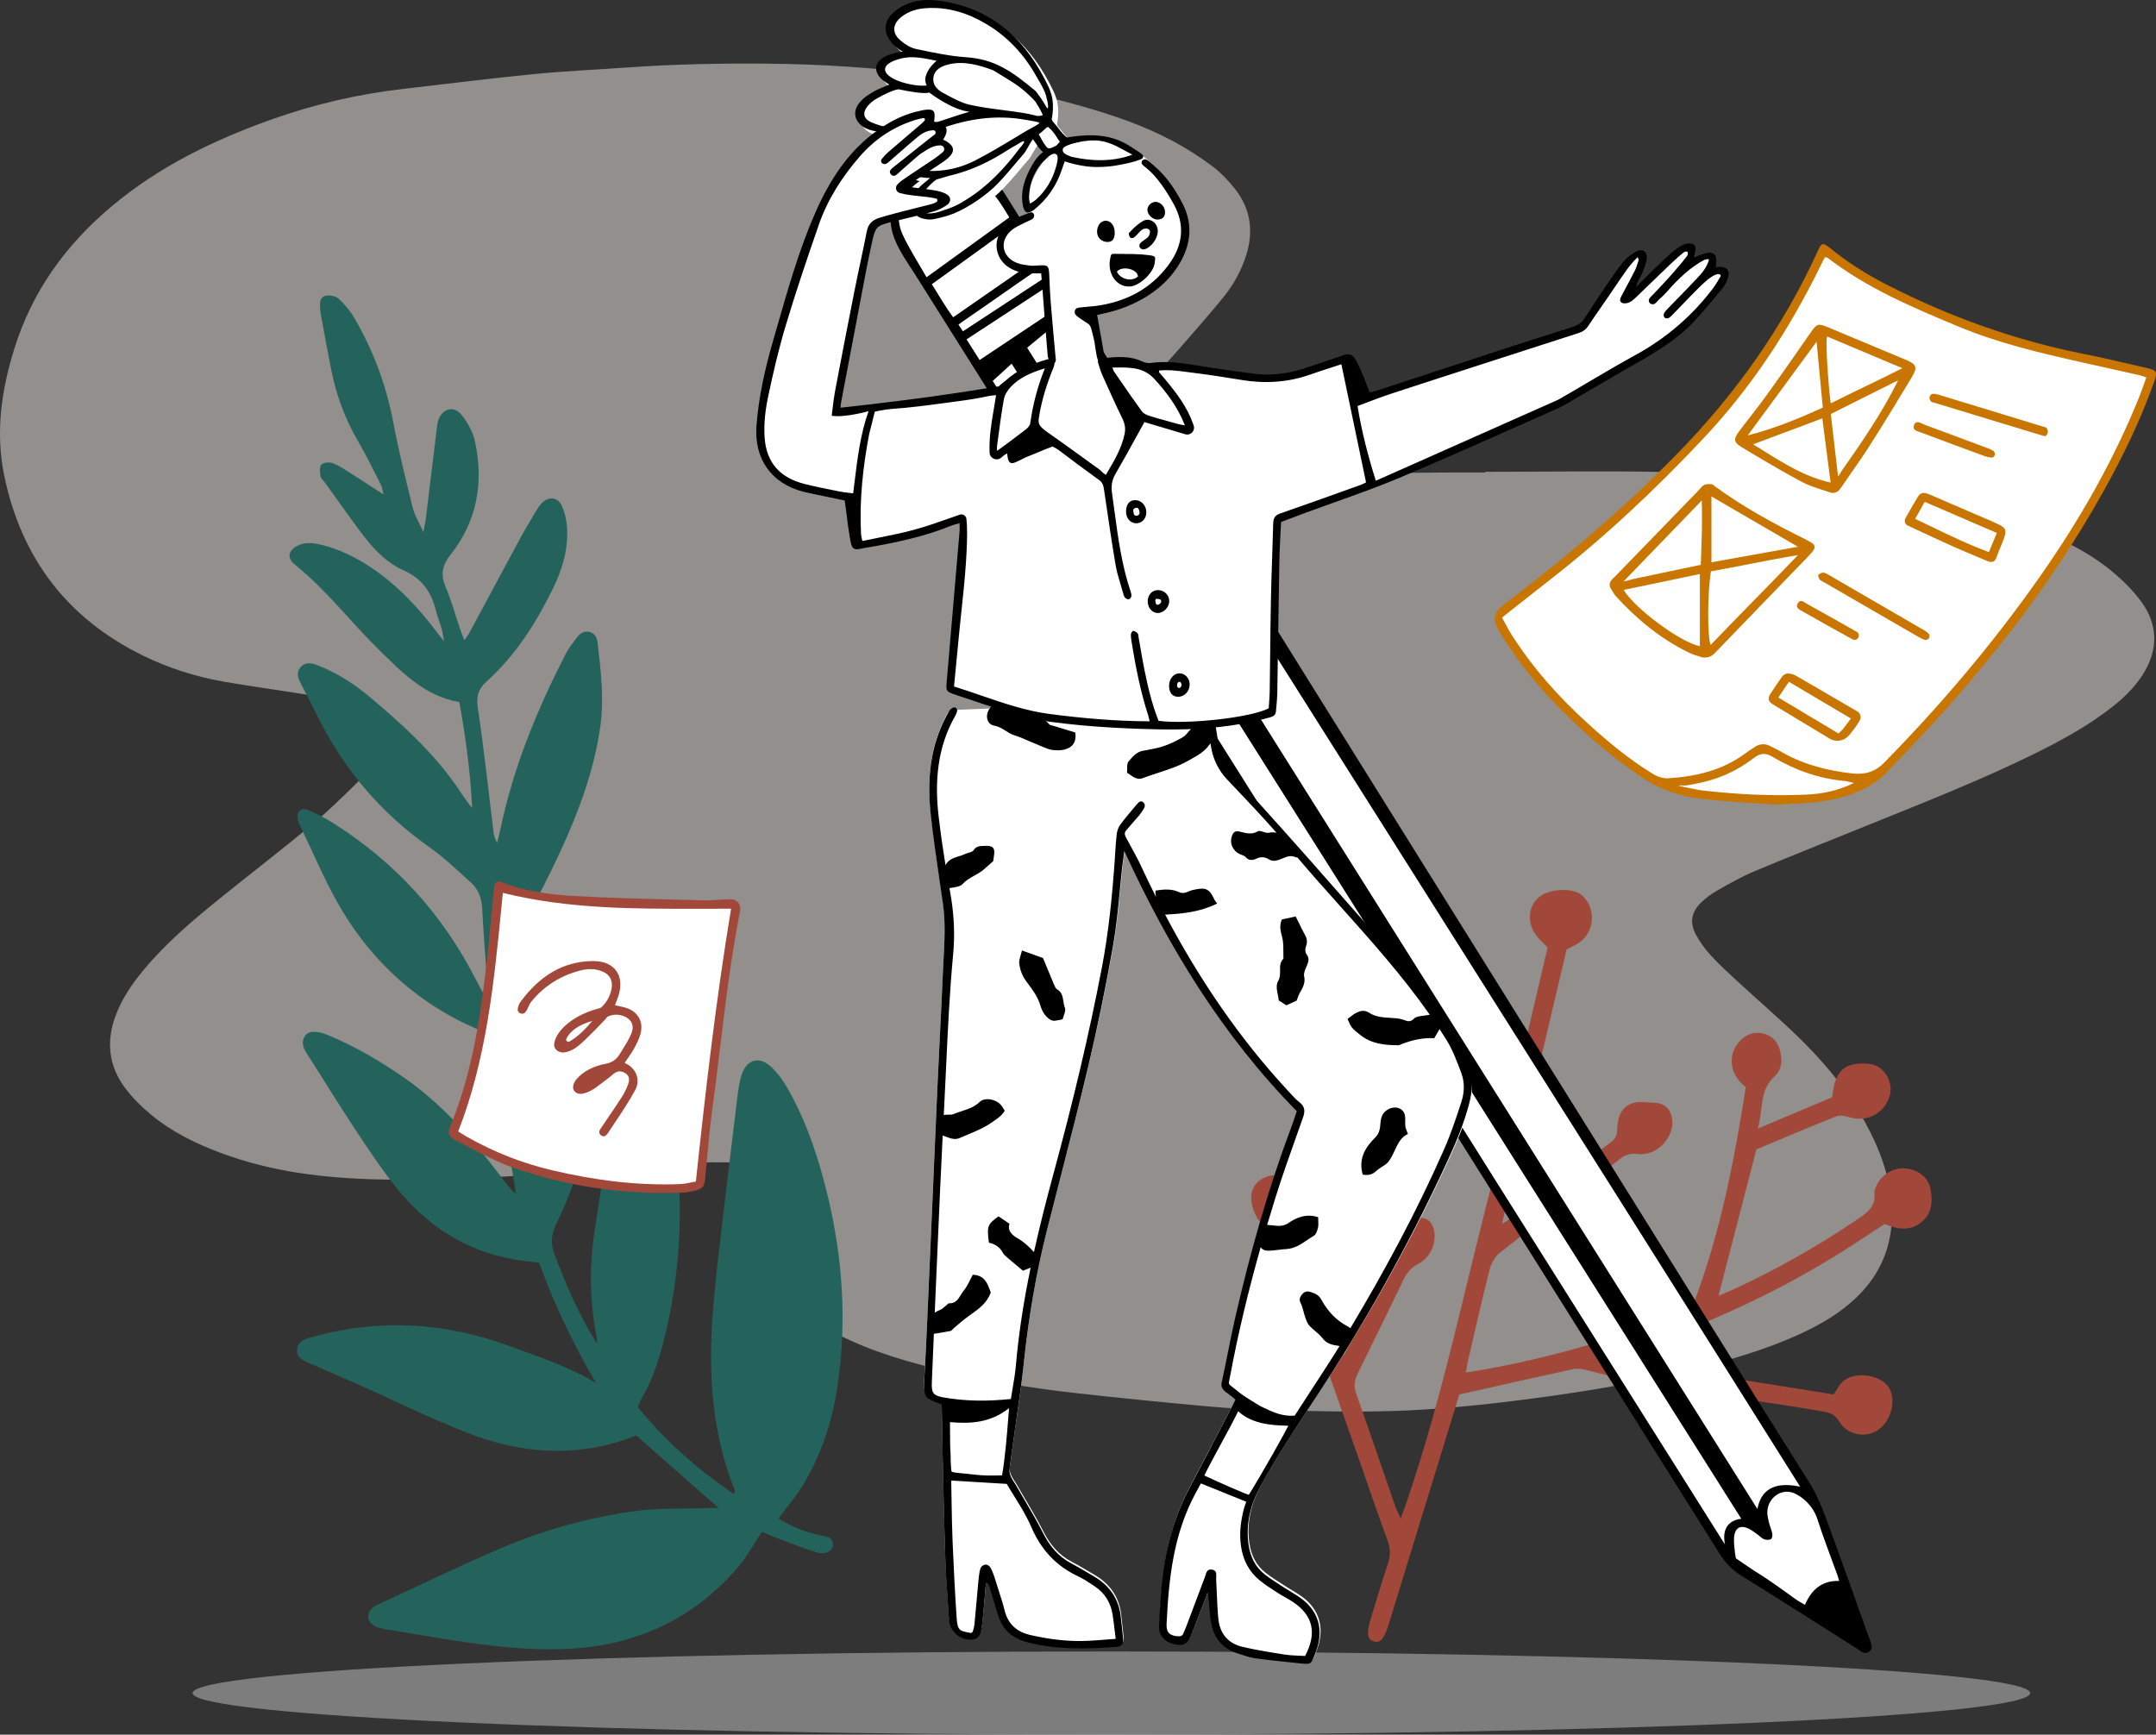 <svg width="517" height="416" viewBox="0 0 517 416" fill="none" xmlns="http://www.w3.org/2000/svg">
<rect x="0" y="0" width="517" height="416" fill="#333333" stroke="none"/>
<path opacity="0.5" d="M266.509 416C388.191 416 486.834 411.533 486.834 406.023C486.834 400.514 388.191 396.047 266.509 396.047C144.827 396.047 46.184 400.514 46.184 406.023C46.184 411.533 144.827 416 266.509 416Z" fill="#C9C9C9"/>
<g opacity="0.5">
<path fill-rule="evenodd" clip-rule="evenodd" d="M356.142 113.149C370.928 113.149 385.722 112.883 400.501 113.223C415.583 113.571 430.638 114.717 445.599 116.782C459.268 118.668 472.767 121.314 485.792 126.02C493.287 128.729 500.494 132.05 506.659 137.197C509.125 139.252 511.451 141.594 513.37 144.159C517.586 149.8 517.59 155.911 513.781 161.85C511.887 164.808 509.413 167.23 506.68 169.394C500.909 173.965 494.494 177.482 487.923 180.724C475.004 187.101 461.598 192.34 448.264 197.748C439.066 201.479 429.833 205.124 420.677 208.955C417.636 210.227 414.745 211.889 411.863 213.51C410.468 214.295 409.137 215.279 407.979 216.386C405.58 218.679 405.105 221.247 406.679 224.151C407.66 225.961 408.911 227.681 410.308 229.194C412.396 231.454 414.682 233.537 416.951 235.623C421.262 239.589 425.689 243.429 429.943 247.458C436.693 253.848 442.688 260.872 447.197 269.063C450.692 275.406 453.234 282.065 453.628 289.396C454.056 297.342 451.722 304.301 446.201 310.108C442.756 313.73 438.646 316.426 434.219 318.662C426.414 322.605 418.111 325.178 409.7 327.42C395.77 331.134 381.592 333.535 367.311 335.41C356.237 336.863 345.13 338.044 333.976 338.383C324.672 338.666 315.345 338.416 306.033 338.206C300.343 338.078 294.648 337.727 288.978 337.215C278.555 336.273 268.14 335.225 257.741 334.061C247.411 332.904 237.16 331.217 227.029 328.854C218.018 326.753 209.149 324.225 200.857 319.996C196.097 317.568 191.591 314.746 187.93 310.794C186.474 309.222 185.157 307.479 184.022 305.659C181.779 302.062 181.403 298.115 182.558 294.076C183.127 292.084 183.99 290.175 184.73 288.232C185.196 287.009 185.77 285.818 186.134 284.565C186.77 282.375 186.301 281.073 184.201 280.264C182.291 279.529 180.215 278.912 178.193 278.848C173.199 278.688 168.185 278.69 163.198 278.967C156.591 279.333 150.006 280.072 143.406 280.56C133.965 281.258 124.525 282.041 115.071 282.473C106.923 282.846 98.748 283.037 90.596 282.844C77.779 282.541 65.11 281.032 52.975 276.506C47.025 274.286 41.344 271.519 36.418 267.479C34.056 265.542 31.808 263.339 29.986 260.898C26.116 255.714 25.427 249.921 27.636 243.797C29.179 239.517 31.723 235.862 34.602 232.415C39.971 225.987 46.339 220.618 52.818 215.383C60.071 209.522 67.477 203.847 74.651 197.891C78.616 194.6 82.321 190.98 85.983 187.345C87.493 185.846 88.776 184.031 89.826 182.17C92.59 177.268 91.499 173.488 86.659 170.666C82.943 168.5 78.831 167.46 74.644 166.769C67.66 165.616 60.637 164.692 53.665 163.473C46.97 162.301 40.514 160.262 34.388 157.271C16.189 148.386 5.137 133.902 1.027 114.118C-1.113 103.813 0.293 93.761 3.386 83.78C7.708 69.834 15.771 58.687 26.91 49.367C38.224 39.901 51.12 33.655 64.838 28.741C75.255 25.01 85.937 22.543 96.916 21.292C107.162 20.125 117.393 18.809 127.654 17.804C135.312 17.055 143.008 16.702 150.686 16.164C161.831 15.383 172.993 15.159 184.16 15.265C209.677 15.509 234.828 18.504 259.433 25.482C266.996 27.627 274.43 30.177 281.378 33.898C284.623 35.636 287.761 37.645 290.703 39.856C292.77 41.41 294.628 43.355 296.223 45.404C299.894 50.123 300.643 55.458 298.846 61.153C297.672 64.878 295.806 68.266 293.371 71.272C290.074 75.343 286.586 79.26 283.153 83.219C280.628 86.131 277.95 88.918 275.551 91.93C274.028 93.841 272.655 95.952 271.632 98.167C269.656 102.444 270.833 105.792 274.885 108.192C278.045 110.062 281.56 110.947 285.123 111.621C292.944 113.1 300.864 113.572 308.798 113.579C321.346 113.589 333.896 113.409 346.445 113.32C349.677 113.298 352.909 113.317 356.142 113.317V113.149Z" fill="#F1ECE8"/>
</g>
<path fill-rule="evenodd" clip-rule="evenodd" d="M349.945 334.418C359.196 332.344 368.239 330.293 377.3 328.323C378.217 328.125 379.282 328.275 380.213 328.517C398.835 333.394 417.994 335.166 436.889 338.453C438.647 338.758 439.961 339.089 441.033 340.903C442.927 344.117 447.223 344.912 450.155 343.063C453.384 341.027 454.794 336.019 453.028 332.893C451.108 329.498 444.253 328.682 441.613 331.577C440.965 332.292 440.511 333.19 439.698 334.41C422.664 331.684 405.473 328.934 388.282 326.184C388.24 325.845 388.199 325.507 388.158 325.168C392.562 323.518 396.992 321.932 401.363 320.2C405.731 318.469 410.085 316.687 414.365 314.753C418.758 312.769 423.111 310.682 427.377 308.441C431.533 306.258 435.613 303.914 439.622 301.472C443.736 298.967 447.727 296.258 451.926 293.537C452.362 293.702 452.918 293.931 453.485 294.121C456.282 295.053 458.964 294.806 461.133 292.768C463.463 290.581 463.455 287.652 462.836 284.782C462.252 282.092 459.464 280.227 456.375 280.186C453.43 280.147 450.642 282.183 449.638 285.114C449.558 285.348 449.43 285.606 449.464 285.833C449.985 289.629 447.278 291.146 444.698 292.883C435.341 299.178 425.554 304.695 415.304 309.387C414.2 309.893 413.063 310.329 412.087 310.736C415.097 299.121 418.074 287.63 421.178 275.652C427.213 273.128 433.779 270.307 440.427 267.686C441.389 267.305 442.766 267.767 443.897 268.045C448.087 269.069 451.973 266.808 453.172 262.743C454.006 259.922 452.163 255.486 448.138 255.12C442.952 254.649 440.401 256.325 439.575 261.437C439.499 261.918 439.431 262.4 439.321 263.151C433.69 265.523 428.017 267.914 421.52 270.651C422.844 265.958 421.847 261.474 425.519 258.142C427.318 256.509 427.451 254.156 426.827 251.892C426.271 249.874 425.04 248.388 422.864 247.863C420.569 247.309 418.679 248.059 417.166 249.704C414.464 252.643 414.655 256.829 417.526 259.717C417.865 260.058 418.238 260.364 418.635 260.722C415.92 278.042 412.627 295.169 406.485 311.627C405.821 313.406 404.624 314.039 403.107 314.665C387.722 321.025 371.826 325.621 355.434 328.515C354.253 328.724 353.066 328.9 351.493 329.155C351.736 327.863 351.876 326.933 352.088 326.019C353.749 318.9 355.356 311.767 357.15 304.681C357.522 303.217 358.289 301.534 359.417 300.635C368.994 293.009 378.706 285.556 388.345 278.011C389.681 276.966 390.9 276.523 392.728 276.746C396.356 277.187 399.783 274.467 400.791 270.94C401.528 268.363 400.626 264.536 396.759 264.479C395.17 264.457 393.521 264.106 392.009 264.423C389.405 264.97 387.974 267.087 387.835 270.298C387.774 271.714 387.732 272.844 386.417 273.826C377.997 280.118 369.646 286.503 361.269 292.853C361.075 293 360.839 293.093 360.18 293.453C365.376 271.39 370.493 249.656 375.664 227.694C376.389 227.32 377.263 226.907 378.101 226.429C382.368 223.992 383.008 217.97 379.357 214.719C377.192 212.792 371.377 213.08 368.942 215.237C366.396 217.493 366.123 221.317 368.388 224.34C369.119 225.318 370.076 226.126 371.11 227.198C367.691 241.821 364.258 256.51 360.667 271.874C357.752 268.043 355.224 264.756 352.733 261.441C346.784 253.525 340.903 245.557 334.874 237.702C333.612 236.059 333.195 234.772 333.939 232.69C335.358 228.718 333.375 225.02 329.726 224.172C327.66 223.692 325.672 224.025 324.393 225.853C322.81 228.112 321.761 230.634 322.035 233.498C322.365 236.949 324.173 238.793 327.604 238.528C329.449 238.385 330.402 239.137 331.309 240.348C340.058 252.044 348.771 263.766 357.548 275.44C358.753 277.044 359.171 278.526 358.629 280.554C351.529 307.112 346.245 334.16 337.294 360.219C336.907 361.343 336.492 362.457 335.889 364.137C335.296 362.848 334.889 362.13 334.624 361.363C331.497 352.345 328.447 343.299 325.232 334.312C324.583 332.496 324.761 331.033 325.569 329.398C329.243 321.966 332.864 314.509 336.477 307.047C337.298 305.352 338.282 304.015 340.102 303.102C342.946 301.676 344.449 298.163 343.917 295.286C343.503 293.043 342.363 292.039 340.131 292.002C339.271 291.987 338.411 292.041 337.551 292.066C331.948 292.228 329.31 297.16 332.243 302.001C332.495 302.417 332.818 302.792 333.281 303.422C329.739 310.38 326.17 317.391 322.331 324.934C321.672 323.529 321.209 322.714 320.896 321.844C317.876 313.446 314.898 305.033 311.864 296.64C311.223 294.864 310.951 293.298 311.713 291.351C312.967 288.151 311.538 284.868 308.743 282.925C306.639 281.464 304.514 281.56 302.474 282.81C300.485 284.03 299.768 286.071 300.119 288.29C300.542 290.956 301.828 293.501 304.277 294.547C306.575 295.527 307.32 297.115 308.032 299.154C313.96 316.125 319.944 333.076 325.904 350.036C328.164 356.469 330.309 362.945 332.707 369.326C333.458 371.326 333.478 373.051 332.811 375.025C331.383 379.247 330.132 383.53 328.824 387.792C327.611 391.745 327.784 393.158 329.509 393.654C331.051 394.098 331.938 393.007 333.081 389.287C338.683 371.056 344.287 352.827 349.945 334.418Z" fill="#A1483A"/>
<path fill-rule="evenodd" clip-rule="evenodd" d="M142.944 331.676C137.5 322.4 132.909 312.886 129.297 302.838C127.151 302.551 125.109 302.352 123.094 301.995C111.554 299.95 102.379 293.884 95.119 284.904C91.582 280.53 88.461 275.802 85.346 271.105C81.529 265.349 77.929 259.447 74.205 253.628C73.201 252.06 71.96 250.544 73.039 248.57C73.76 247.253 75.791 247.052 78.449 248.15C85.073 250.887 91.232 254.483 97.101 258.585C106.191 264.938 113.33 273.207 119.968 281.97C120.941 283.255 121.974 284.495 122.996 285.741C123.133 285.909 123.37 285.995 123.724 286.225C121.678 273.594 119.651 261.088 117.553 248.142C115.174 247.067 112.292 245.935 109.567 244.503C97.302 238.058 87.824 228.631 81.028 216.628C77.688 210.728 75.045 204.431 72.1 198.307C71.802 197.686 71.491 197.04 71.364 196.372C71.056 194.745 72.276 193.578 73.809 194.223C75.919 195.111 77.983 196.177 79.92 197.4C94.778 206.785 106.204 219.326 114.167 235.025C114.891 236.453 115.695 237.84 116.896 240.044C116.929 238.549 116.998 237.853 116.951 237.164C116.505 230.715 115.958 224.271 115.619 217.816C115.489 215.346 114.695 213.258 112.934 211.664C109.695 208.731 106.521 205.664 102.963 203.161C91.401 195.023 82.544 184.644 76.264 172C74.932 169.316 73.513 166.676 72.173 163.995C71.548 162.744 70.939 161.427 72.002 160.109C73.173 158.656 74.707 158.99 76.121 159.533C80.793 161.328 84.969 164.029 88.767 167.225C96.266 173.536 103.525 180.115 109.236 188.188C110.544 190.037 111.715 191.983 113.225 193.789C112.805 185.249 111.682 176.856 110.14 168.37C101.992 166.974 96.609 161.454 91.06 156.018C84.152 149.25 78.278 141.465 70.685 135.376C68.843 133.898 69.065 132.149 71.119 130.982C72.945 129.944 74.909 130.175 76.843 130.61C81.284 131.611 85.278 133.635 89.039 136.137C94.86 140.009 99.633 144.983 103.896 150.48C104.597 151.383 105.296 152.287 106.486 153.821C106.211 152.341 106.128 151.542 105.908 150.782C105.492 149.342 104.915 147.945 104.552 146.493C103.443 142.055 101.311 138.778 96.79 136.783C91.511 134.454 88.047 129.765 84.703 125.17C82.399 122.005 80.126 118.816 77.837 115.639C77.5 115.171 76.921 114.744 76.857 114.245C76.733 113.301 76.544 111.974 77.049 111.447C77.572 110.901 79.036 110.749 79.822 111.073C81.507 111.769 83.041 112.85 84.6 113.832C86.936 115.302 89.241 116.822 91.964 118.582C91.702 117.578 91.639 116.847 91.332 116.241C89.555 112.751 87.855 109.211 85.876 105.836C82.745 100.498 80.648 94.803 79.442 88.762C78.583 84.461 77.809 80.143 77.008 75.832C76.882 75.152 76.772 74.463 76.738 73.774C76.68 72.585 76.733 71.194 78.086 70.935C79.067 70.748 80.504 70.977 81.187 71.614C82.68 73.006 84.045 74.645 85.068 76.413C89.552 84.155 92.625 92.419 94.298 101.256C95.605 108.161 97.302 114.994 98.984 121.821C99.415 123.574 100.442 125.18 101.52 127.573C101.805 126.061 102.006 125.247 102.107 124.422C102.991 117.209 103.855 109.993 104.735 102.781C104.817 102.096 104.888 101.391 105.109 100.746C106.071 97.949 108.882 97.191 110.715 99.52C112.165 101.363 113.429 103.641 113.911 105.911C116.009 115.765 114.417 125.024 108.043 133.015C105.94 135.653 105.635 137.915 106.917 140.916C108.271 144.088 109.172 147.454 110.286 150.729C110.567 151.556 110.904 152.363 111.355 153.545C111.908 152.735 112.263 152.303 112.523 151.82C116.503 144.426 120.456 137.017 124.45 129.63C125.599 127.504 126.839 125.428 128.071 123.348C128.599 122.458 129.114 121.528 129.805 120.774C131.521 118.905 133.804 119.133 134.795 121.446C135.503 123.099 135.896 124.983 135.988 126.786C136.245 131.861 134.802 136.654 132.608 141.124C128.524 149.441 123.609 157.23 116.624 163.482C114.631 165.266 114.189 167.141 114.598 169.883C116.062 179.697 117.116 189.572 118.333 199.423C118.44 200.284 118.606 201.139 119.215 202.051C119.477 200.982 119.77 199.919 119.997 198.843C123.118 183.953 128.84 170.035 135.781 156.579C136.409 155.36 137.308 154.273 138.133 153.164C138.909 152.123 139.778 151.208 141.291 151.545C142.839 151.891 143.186 153.123 143.335 154.406C144.125 161.174 144.912 167.936 143.883 174.763C142.339 185.009 138.788 194.61 134.49 203.947C131.844 209.696 128.852 215.283 126.084 220.977C122.941 227.442 121.959 234.22 122.214 241.45C122.364 245.67 122.383 249.903 122.79 254.118C122.845 254.684 122.973 255.244 123.197 256.585C123.657 255.252 123.961 254.619 124.092 253.952C125.948 244.566 127.767 235.172 129.633 225.787C129.9 224.442 130.171 223.038 130.78 221.833C132 219.425 134.331 219.092 136.098 221.137C137.204 222.417 138.074 223.989 138.717 225.565C140.776 230.616 142.034 235.889 142.51 241.328C144.104 259.518 141.467 276.989 133.403 293.477C132.153 296.033 131.964 298.293 133.024 301.008C135.87 308.299 138.82 315.521 143.204 322.228C143.132 321.534 143.113 320.831 142.983 320.149C141.401 311.903 141.299 303.621 142.559 295.339C144.518 282.456 146.576 269.589 148.614 256.717C148.942 254.65 149.281 252.341 151.707 251.801C154.441 251.194 155.529 253.489 156.543 255.407C159.593 261.187 161.369 267.4 162.095 273.869C163.927 290.187 163.142 306.358 158.961 322.296C157.729 326.992 156.158 331.555 153.641 335.746C153.351 336.228 153.235 336.815 152.983 337.509C159.568 345.584 167.297 352.389 175.94 358.292C176.115 357.892 176.308 357.665 176.257 357.538C170.907 344.283 169.87 330.445 170.82 316.366C171.171 311.189 171.709 306.02 172.304 300.863C173.747 288.373 175.258 275.891 176.783 263.41C177.02 261.472 177.257 259.486 177.876 257.652C179.082 254.072 182.086 253.227 184.854 255.794C186.506 257.327 187.893 259.266 189.005 261.245C193.678 269.556 196.557 278.545 198.719 287.799C202.063 302.109 202.989 316.533 201.017 331.123C199.831 339.902 197.277 348.24 192.72 355.855C191.017 358.701 188.817 361.247 186.678 364.155C189.879 366.16 193.233 367.483 196.817 368.217C198.209 368.503 199.716 368.573 199.734 370.458C199.748 371.915 198.061 372.934 195.955 372.31C192.44 371.267 189.031 369.86 185.589 368.576C184.534 368.183 183.515 367.691 182.716 367.345C180.59 370.49 178.897 373.654 176.596 376.283C166.023 388.368 152.445 394.539 136.59 395.41C130.304 395.755 123.916 395.321 117.646 394.611C109.416 393.68 101.255 392.136 93.069 390.828C92.053 390.666 90.995 390.478 90.079 390.044C87.878 389.002 87.689 386.833 89.597 385.371C89.958 385.095 90.388 384.9 90.806 384.707C100.626 380.184 110.358 375.448 120.299 371.209C130.399 366.901 141 363.996 151.853 362.44C157.74 361.596 163.786 361.871 169.76 361.652C170.538 361.623 171.319 361.656 172.345 361.661C165.625 355.745 159.135 350.033 152.557 344.242C139.114 349.637 125.439 348.85 112.029 343.605C102.932 340.047 94.146 335.693 85.211 331.717C81.636 330.126 78.023 328.621 74.453 327.021C72.891 326.322 70.976 325.667 71.247 323.494C71.505 321.431 73.412 321.039 75.099 320.573C91.07 316.158 106.772 317.113 122.261 322.843C129.273 325.437 136.419 327.709 142.944 331.676Z" fill="#24635C"/>
<path fill-rule="evenodd" clip-rule="evenodd" d="M237.443 44.411L432.291 356.088L435.477 361.66L441.798 379.599L434.43 386.63L415.673 375.256L410.55 368.065L232.758 84.95L216.073 58.484C216.073 58.484 212.567 47.421 220.703 41.974C228.841 36.527 237.443 44.411 237.443 44.411Z" fill="white"/>
<path fill-rule="evenodd" clip-rule="evenodd" d="M359.335 147.335C359.335 147.335 411.479 106.697 424.126 83.984C429.029 75.033 437.426 60.256 437.426 60.256C437.426 60.256 461.429 75.317 474.415 79.035C487.398 82.752 515.671 89.726 515.671 89.726C515.671 89.726 505.257 118.771 483.97 147.335C462.683 175.9 447.095 187.67 447.095 187.67C447.095 187.67 420.957 197.687 398.736 187.67C376.517 177.653 359.335 147.335 359.335 147.335Z" fill="white"/>
<path fill-rule="evenodd" clip-rule="evenodd" d="M109.874 272.507C109.874 272.507 131.391 282.298 141.941 284.035C152.49 285.772 167.463 284.035 167.463 284.035L176.189 217.145L142.589 216.439L124.145 214.13L119.692 213.161L117.213 234.224L114.31 253.222L108.387 270.662L109.874 272.507Z" fill="white"/>
<path fill-rule="evenodd" clip-rule="evenodd" d="M249.534 64.165C247.457 65.588 245.655 66.806 243.869 68.048C239.519 71.073 235.19 74.129 230.82 77.125C230.37 77.433 229.836 77.84 229.836 77.84L230.898 79.459C237.554 75.095 244.147 70.772 250.858 66.371C250.44 65.675 250.067 65.053 249.534 64.165ZM234.906 86.339C241.695 81.814 248.302 77.41 255.032 72.925C253.977 71.254 253.093 69.853 252.012 68.139C245.217 72.588 238.57 76.941 231.774 81.39C232.869 83.121 233.878 84.714 234.906 86.339ZM243.175 53.905C236.431 58.78 229.976 63.446 223.452 68.162C225.168 70.871 226.682 73.537 228.554 76.095C235.271 71.439 241.746 66.95 248.422 62.321C246.649 59.476 244.975 56.792 243.175 53.905ZM441.028 379.127C441.028 379.127 440.744 378.124 440.634 377.821C439.015 373.318 437.257 368.858 435.799 364.303C435.71 364.021 435.604 363.742 435.486 363.472C434.753 361.764 433.558 360.29 432.071 359.177C431.621 358.842 431.215 358.59 430.778 358.369C427.706 356.557 424.029 358.857 423.804 362.432C423.749 363.327 423.991 364.257 424.198 365.146C424.406 366.043 424.821 366.895 424.995 367.796C425.075 368.22 424.931 368.965 424.647 369.115C424.219 369.344 423.533 369.322 423.05 369.149C422.52 368.961 422.101 368.47 421.622 368.13C420.94 367.644 420.287 367.098 419.55 366.71C417.372 365.563 415.97 366.339 415.817 368.827C415.745 369.99 415.919 371.171 416.033 372.339C416.093 372.943 416.275 373.723 416.275 373.723L420.567 376.648C424.033 378.714 428.664 382.126 430.045 383.136C430.956 383.806 431.719 384.259 432.82 384.866C434.354 381.319 436.774 379.024 441.028 379.127ZM222.175 66.492C229.043 61.524 235.488 56.861 242.018 52.138C239.705 48.252 237.541 44.791 233.614 42.649C228.693 39.966 223.087 41.108 219.278 44.382C215.696 47.46 214.503 52.011 216.443 56.242C218.006 59.651 220.094 62.821 222.175 66.492ZM417.559 364.229C359.336 272.006 300.808 179.436 242.588 87.212C241.075 88.593 239.564 89.974 238.053 91.356C239.603 93.82 241.153 96.285 242.703 98.75L247.353 106.144C248.903 108.609 250.453 111.074 252.003 113.539L256.653 120.933C258.203 123.398 259.753 125.862 261.303 128.328L265.953 135.722C267.503 138.187 269.053 140.651 270.603 143.116C272.153 145.581 273.703 148.046 275.252 150.511C276.803 152.976 278.353 155.44 279.903 157.905C281.453 160.369 283.003 162.835 284.553 165.299L289.203 172.694C290.753 175.158 292.303 177.623 293.853 180.089C295.403 182.553 296.953 185.018 298.504 187.483C300.053 189.947 301.603 192.412 303.153 194.877C304.703 197.342 306.253 199.806 307.803 202.271L312.453 209.665C314.003 212.131 315.553 214.595 317.103 217.06L321.753 224.455C323.303 226.919 324.853 229.384 326.403 231.849L331.054 239.243C332.603 241.708 334.153 244.173 335.703 246.638L340.353 254.032C341.903 256.497 343.453 258.962 345.003 261.426C346.553 263.891 348.103 266.356 349.653 268.821L354.303 276.215C355.838 278.656 357.361 281.1 358.898 283.54L363.555 290.929C365.107 293.392 366.659 295.854 368.211 298.318C369.763 300.78 371.315 303.244 372.867 305.706L377.524 313.095C379.076 315.557 380.628 318.021 382.18 320.484C383.732 322.947 385.285 325.409 386.837 327.872C388.389 330.335 389.941 332.798 391.493 335.261C393.045 337.724 394.597 340.187 396.149 342.65C397.702 345.112 399.254 347.575 400.806 350.039C402.358 352.501 403.911 354.964 405.462 357.427L410.119 364.816C410.707 365.751 411.301 366.687 411.89 367.623C412.182 368.091 412.479 368.559 412.775 369.027C412.919 369.261 413.068 369.496 413.216 369.729C413.317 369.893 413.644 370.243 413.656 370.431C412.733 366.051 415.122 364.503 417.559 364.229ZM246.309 83.392C304.77 176.367 362.994 268.966 421.423 361.889C422.219 357.633 425.016 355.147 431.66 356.523C373.036 263.126 313.406 169.44 254.921 76.266C251.912 78.757 249.196 81.003 246.309 83.392ZM448.786 394.536C449.112 395.873 447.612 396.93 446.476 396.153C446.235 395.992 446.006 395.818 445.773 395.669C436.435 389.781 427.151 383.807 417.762 378.005C415.474 376.591 413.771 374.873 412.347 372.606C362.96 293.988 313.534 215.397 264.11 136.804C249.235 113.147 234.369 89.485 219.454 65.853C217.659 63.01 215.674 60.31 214.448 57.126C212.114 51.058 214.369 44.436 220.06 41.261C227.095 37.335 232.637 38.799 238.267 43.331C239.353 44.205 240.278 45.373 241.023 46.566C291.473 127.392 341.898 208.235 392.325 289.076C406.136 311.215 419.889 333.388 433.816 355.455C436.286 359.375 437.697 363.642 439.257 367.893C442.15 375.798 444.976 383.729 447.794 391.661C448.129 392.6 448.536 393.534 448.786 394.536Z" fill="black"/>
<path fill-rule="evenodd" clip-rule="evenodd" d="M120.266 217.313C120.37 216.252 120.474 215.191 120.58 214.13C136.206 218.002 151.971 217.968 167.88 217.934C170.351 217.928 172.825 217.923 175.304 217.932C171.743 239.474 169.211 261.227 166.868 283.353C166.489 283.416 166.103 283.494 165.712 283.573C164.849 283.748 163.96 283.928 163.065 283.963C152.707 284.37 142.541 283.029 132.466 280.669C125.174 278.961 118.319 276.242 111.83 272.543C111.392 272.293 110.965 272.025 110.522 271.746C110.31 271.612 110.095 271.477 109.874 271.34C116.671 253.918 118.464 235.666 120.266 217.313ZM107.774 270.601C107.434 271.417 107.67 272.366 108.375 272.898C108.685 273.132 108.993 273.343 109.324 273.506C110.58 274.127 111.826 274.776 113.072 275.426C116.171 277.042 119.272 278.659 122.532 279.828C135.732 284.562 149.43 286.467 163.445 286.033C164.326 286.005 165.204 285.879 166.061 285.675C168.576 285.077 168.869 284.807 169.115 282.404C169.293 280.667 169.449 278.927 169.606 277.187C169.911 273.798 170.216 270.409 170.678 267.042C171.381 261.914 172.002 256.774 172.623 251.634C173.966 240.524 175.309 229.415 177.48 218.421C177.779 216.91 176.748 215.642 175.208 215.647C174.25 215.65 173.291 215.717 172.333 215.784C171.18 215.864 170.028 215.945 168.878 215.914C166.65 215.854 164.421 215.8 162.192 215.745C153.964 215.544 145.735 215.344 137.523 214.863C131.57 214.514 125.6 213.704 119.967 211.429C119.883 211.396 119.793 211.38 119.696 211.376C119.124 211.352 118.64 211.805 118.552 212.37C118.503 212.688 118.459 212.989 118.428 213.291C118.207 215.482 117.999 217.675 117.79 219.867C117.352 224.478 116.914 229.089 116.362 233.686C114.858 246.206 112.781 258.606 107.774 270.601ZM135.813 249.083C136.726 247.2 138.951 245.662 142.024 244.846C140.349 246.819 138.699 248.518 136.582 249.766C136.124 250.036 135.58 249.559 135.813 249.083ZM148.409 241.271C148.119 241.208 147.807 241.14 147.465 241.061C147.569 240.785 147.666 240.532 147.758 240.294C147.939 239.822 148.099 239.407 148.242 238.988C149.918 234.083 147.444 230.446 142.224 230.479C134.652 230.527 129.132 234.412 124.804 240.269C124.422 240.785 124.162 241.504 124.145 242.137C124.144 242.189 124.148 242.242 124.158 242.295C124.315 243.162 125.507 243.383 126.045 242.683C126.059 242.664 126.073 242.645 126.086 242.625C126.316 242.286 126.49 241.906 126.664 241.528C126.877 241.064 127.089 240.601 127.402 240.217C130.49 236.43 134.456 233.943 139.189 232.732C140.923 232.288 142.71 232.248 144.433 232.966C145.603 233.454 146.428 234.231 146.663 235.512C147.03 237.513 145.731 240.425 143.982 241.722C143.982 241.722 143.199 241.927 142.749 242.065C140.154 242.865 137.595 244.099 135.574 245.938C134.394 247.011 133.173 248.552 132.909 250.17C132.673 251.612 133.959 252.569 135.321 252.388C137.288 252.127 138.847 250.76 140.225 249.444C141.874 247.867 143.461 246.229 145.031 244.575C145.165 244.435 145.606 243.876 145.606 243.876C146.497 243.346 148.309 242.99 150.065 243.916C151.586 244.718 152.153 246.128 151.332 248.019C150.755 249.347 149.977 250.593 149.202 251.833C148.995 252.165 148.788 252.497 148.584 252.831C147.807 254.103 146.721 254.844 145.159 255.131C142.573 255.605 139.866 256.82 138.177 258.893C137.369 259.886 136.94 261.399 138.308 262.125C139.134 262.563 140.255 262.187 141.058 261.856C141.945 261.49 142.737 260.932 143.497 260.356C143.793 260.131 144.091 259.909 144.388 259.687C145.287 259.015 146.184 258.344 147.037 257.612C147.962 256.818 148.783 256.734 149.794 257.276C150.925 257.883 151.015 258.896 150.666 259.894C150.281 260.998 149.756 262.081 149.124 263.066C148.045 264.747 146.922 266.398 145.798 268.05C145.259 268.842 144.72 269.635 144.186 270.431L144.162 270.467C143.787 271.025 143.377 271.636 144.064 272.224C144.785 272.84 145.378 272.344 145.753 271.769C146.324 270.895 146.905 270.027 147.486 269.158C149.169 266.644 150.854 264.128 152.283 261.476C153.511 259.196 152.794 256.773 150.627 255.344C150.568 255.305 150.47 255.257 150.36 255.205C150.142 255.099 149.879 254.973 149.805 254.851C150.019 254.531 150.255 254.194 150.496 253.851C151.032 253.085 151.59 252.288 151.981 251.576C152.589 250.474 153.183 249.329 153.538 248.131C154.443 245.082 152.989 242.532 149.954 241.642C149.474 241.501 148.983 241.395 148.409 241.271Z" fill="#A1483A"/>
<path fill-rule="evenodd" clip-rule="evenodd" d="M443.565 187.539C443.845 187.609 444.171 187.689 444.561 187.777C440.612 189.682 436.901 190.395 433.138 190.564C424.817 190.938 416.512 190.507 408.233 189.567C407.339 189.466 405.347 189.045 403.877 188.735C403.348 188.623 402.887 188.526 402.568 188.462C402.567 188.356 403.119 188.359 403.675 188.361C404.034 188.364 404.398 188.365 404.614 188.338C404.797 188.303 404.979 188.268 405.161 188.232C405.555 188.155 405.953 188.078 406.347 188.008C411.572 187.087 416.33 185.059 420.516 181.803C422.046 180.611 423.321 180.463 425.041 181.491C430.367 184.673 436.112 186.716 442.332 187.29C442.701 187.324 443.065 187.415 443.565 187.539ZM360.97 149.566C360.715 149.09 360.452 148.601 360.174 148.1C361.465 147.082 362.72 146.092 363.95 145.121C366.66 142.982 369.248 140.939 371.848 138.911C384.958 128.677 397.017 117.32 408.415 105.205C419.902 92.995 428.96 79.197 436.324 64.208C436.604 63.643 436.888 63.08 437.176 62.506C437.312 62.239 437.447 61.969 437.583 61.695C437.68 61.717 437.778 61.73 437.867 61.742C438.049 61.766 438.21 61.788 438.32 61.874C447.768 69.149 458.628 73.721 469.509 78.262C479.101 82.268 489.168 84.639 499.265 86.9C501.015 87.292 502.761 87.682 504.511 88.071C507.358 88.706 510.205 89.34 513.053 89.982C513.366 90.053 513.671 90.164 514.04 90.298C514.235 90.367 514.442 90.443 514.68 90.523C514.489 91.05 514.302 91.57 514.124 92.082C513.739 93.173 513.362 94.233 512.942 95.273C506.672 110.828 498.346 125.257 488.707 138.924C477.665 154.587 465.306 169.156 451.874 182.837C449.484 185.274 447.031 185.814 443.993 185.468C437.913 184.775 432.1 183.239 426.783 180.088C426.388 179.854 425.973 179.656 425.554 179.458C425.211 179.294 424.867 179.131 424.533 178.947C423.206 178.214 421.948 178.362 420.728 179.169C419.885 179.727 419.041 180.288 418.224 180.881C412.847 184.781 406.691 186.201 400.206 186.629C398.795 186.723 397.608 186.346 396.408 185.619C390.686 182.155 385.585 177.889 380.657 173.409C373.772 167.151 367.614 160.248 362.579 152.392C362.006 151.497 361.502 150.558 360.97 149.566ZM420.537 192.602C422.368 192.719 424.206 192.837 426.05 192.974C427.206 192.892 428.376 192.836 429.541 192.781C432.151 192.657 434.765 192.533 437.333 192.113C443.553 191.095 449.383 189.045 453.616 183.923C453.997 183.466 454.425 183.051 454.853 182.635C455.094 182.404 455.332 182.174 455.56 181.937C474.326 162.54 491.113 141.632 504.316 117.984C509.044 109.511 513.286 100.811 516.518 91.644C517.408 89.127 517.222 88.805 514.607 88.206C513.544 87.962 512.481 87.716 511.417 87.469C507.481 86.558 503.545 85.646 499.587 84.858C483.054 81.563 467.36 75.922 452.37 68.239C447.552 65.771 443.019 62.895 438.824 59.482C437.146 58.118 436.82 58.164 435.93 60.12C427.566 78.504 416.071 94.663 401.942 109.074C389.158 122.112 375.319 133.886 360.785 144.866C357.747 147.161 358.108 148.983 359.438 151.295C359.942 152.17 360.48 153.028 361.037 153.871C364.577 159.229 368.533 164.253 373.012 168.862C379.371 175.407 386.206 181.373 393.79 186.482C398.089 189.378 402.856 190.963 407.881 191.56C412.076 192.06 416.296 192.33 420.537 192.602ZM440.752 114.173C440.989 114.199 441.409 113.241 441.409 113.241C446.366 106.178 451.281 99.091 455.162 91.205C451.62 92.978 448.074 94.751 444.485 96.548L439.015 99.285C439.303 101.65 439.599 104.25 439.896 106.835V106.837C440.188 109.374 440.477 111.897 440.752 114.173ZM420.397 106.555C421.211 107.054 422.012 107.557 422.812 108.058C427.948 111.268 432.939 114.389 438.977 115.726L438.595 112.794C438.049 108.551 437.519 104.45 436.985 100.337L433.151 101.774L433.079 101.802L432.952 101.849C428.804 103.405 424.677 104.951 420.397 106.555ZM456.187 88.304L448.069 84.881L438.129 80.691C437.625 82.742 438.748 95.601 439.015 96.728C441.638 95.406 444.362 94.087 447.158 92.735C450.103 91.31 453.128 89.847 456.187 88.304ZM435.608 81.947L419.105 104.418C425.719 102.72 431.375 100.356 437.095 97.755C436.6 92.496 436.125 87.438 435.608 81.947ZM436.964 117.469C435.312 116.942 433.659 116.415 432.151 115.611C427.21 112.972 422.393 110.098 417.592 107.205C415.728 106.081 415.66 105.279 416.97 103.524C417.885 102.296 418.825 101.086 419.766 99.877V99.877V99.876V99.876C421.037 98.242 422.308 96.609 423.516 94.931C427.134 89.903 430.672 84.818 434.202 79.728C435.638 77.655 435.947 77.49 438.286 78.461C444.544 81.062 450.798 83.677 457.048 86.301C459.569 87.359 459.869 88.073 458.433 90.473C455.158 95.927 451.849 101.36 448.434 106.725C447.074 108.865 445.625 110.949 444.175 113.033V113.033L444.171 113.034V113.034C443.281 114.318 442.387 115.603 441.515 116.901C440.947 117.741 440.324 118.291 439.201 118.211C438.464 117.946 437.714 117.708 436.964 117.469ZM407.89 134.127V134.126C408.063 129.356 408.229 124.864 408.08 120.019C404.898 123.319 401.641 126.687 398.435 130.004C395.317 133.23 392.246 136.407 389.334 139.426C389.379 139.505 390.084 139.294 390.695 139.111H390.696C391.078 138.997 391.423 138.893 391.55 138.877C397.386 137.65 401.883 136.703 407.839 135.449C407.856 135.006 407.873 134.565 407.89 134.127ZM431.138 131.121L423.939 126.933C419.427 124.308 414.974 121.72 410.398 119.056V134.847C414.008 134.198 417.639 133.547 421.329 132.883L422.007 132.761C424.999 132.224 428.037 131.679 431.138 131.121ZM407.623 137.657L402.006 138.832C397.79 139.713 393.582 140.593 389.334 141.482C392.23 146.097 402.984 154.049 407.623 154.972V137.657ZM431.138 133.132C431.138 133.132 429.308 133.441 429.041 133.469C425.732 134.071 422.647 134.666 419.58 135.259L419.575 135.259C416.529 135.847 413.495 136.433 410.267 137.02C409.44 142.224 409.385 152.51 410.199 154.677C413.55 151.181 417.139 147.512 420.719 143.852C424.283 140.209 427.838 136.575 431.138 133.132ZM407.614 157.458V157.457C406.881 157.243 405.945 156.97 405.076 156.551C398.219 153.239 392.476 148.475 387.39 142.888C387.159 142.634 386.985 142.33 386.81 142.024C386.691 141.815 386.571 141.605 386.432 141.411C385.713 140.404 385.91 139.539 386.777 138.74C387.079 138.463 387.365 138.167 387.651 137.872L387.672 137.85C392.188 133.195 396.703 128.54 401.218 123.885L401.227 123.876L401.235 123.867L401.244 123.859C403.169 121.874 405.093 119.89 407.017 117.906C407.174 117.743 407.326 117.569 407.479 117.394V117.394C407.83 116.984 408.182 116.575 408.627 116.32C409.11 116.043 409.822 116.086 410.428 116.124L410.449 116.125C410.656 116.137 410.856 116.31 411.055 116.48C411.131 116.546 411.207 116.611 411.283 116.667C417.969 121.567 425.223 125.506 432.63 129.187C435.799 130.76 435.862 131.078 433.426 133.614C426.189 141.136 418.931 148.637 411.673 156.137L411.669 156.139V156.14L411.665 156.147C411.606 156.208 411.546 156.269 411.487 156.331C410.796 157.06 410.067 157.826 408.356 157.683C408.152 157.614 407.902 157.541 407.618 157.459V157.458V157.458H407.614ZM469.445 123.757C472.538 125.093 475.635 126.432 478.826 127.808C478.504 128.584 478.211 129.295 477.923 129.989C477.593 130.789 477.271 131.567 476.932 132.395C472.263 130.693 467.877 128.578 463.395 126.417C462.022 125.755 460.641 125.089 459.238 124.429L459.903 123.253L459.929 123.213V123.21C460.463 122.266 460.984 121.347 461.547 120.347C464.123 121.459 466.653 122.552 469.191 123.648L469.445 123.757ZM456.925 124.262C456.607 124.819 456.734 125.543 457.255 125.918C457.298 125.949 457.34 125.973 457.382 125.993C458.098 126.327 458.814 126.661 459.53 126.996V126.996C462.462 128.366 465.399 129.735 468.352 131.058C469.97 131.784 471.61 132.469 473.246 133.156C474.318 133.605 475.39 134.054 476.457 134.514C477.589 135.001 478.347 134.873 478.788 133.567C479.067 132.737 479.406 131.926 479.741 131.115V131.114L479.745 131.114C480.016 130.456 480.292 129.797 480.533 129.128C481.241 127.187 480.999 126.604 479.203 125.741C478.084 125.205 476.945 124.715 475.805 124.224L475.525 124.102C474.089 123.484 472.652 122.87 471.216 122.255V122.254C468.407 121.053 465.602 119.852 462.806 118.625C461.696 118.137 460.662 117.885 459.929 119.079C459.086 120.463 458.285 121.873 457.467 123.307C457.289 123.624 457.107 123.943 456.925 124.262ZM443.845 172.311L438.468 169.128L438.066 168.891C435.04 167.099 432.045 165.326 428.977 163.51C428.1 164.802 427.333 165.939 426.431 167.27C429.939 169.37 433.324 171.395 436.676 173.401L437.087 173.647L440.854 175.9C441.006 175.754 441.142 175.628 441.269 175.512C441.515 175.289 441.718 175.105 441.888 174.895C442.32 174.351 442.735 173.793 443.201 173.172C443.404 172.899 443.616 172.613 443.845 172.311ZM445.921 172.836C445.129 174.151 444.239 175.372 443.349 176.393C442.184 177.735 440.248 178.046 438.735 177.13L436.778 175.948C432.884 173.595 428.977 171.234 425.062 168.882C424.067 168.284 423.867 167.477 424.452 166.539C425.346 165.11 426.295 163.718 427.274 162.347C427.973 161.362 428.998 161.392 429.986 161.75C430.532 161.948 431.045 162.253 431.553 162.557V162.559C431.596 162.582 431.634 162.606 431.672 162.63C431.693 162.642 431.714 162.655 431.736 162.667C431.812 162.713 431.892 162.76 431.969 162.805C436.456 165.402 440.938 168.001 445.408 170.621L445.413 170.623L445.417 170.624V170.626L445.421 170.627C446.167 171.071 446.374 172.088 445.921 172.836ZM461.242 153.346C461.64 153.526 462.123 153.488 462.445 153.196C462.513 153.137 462.564 153.073 462.598 153C462.717 152.744 462.717 152.28 462.556 152.081C462.251 151.701 461.827 151.393 461.399 151.145C453.802 146.724 446.201 142.314 438.595 137.911C438.536 137.878 438.477 137.843 438.417 137.808C438.036 137.582 437.629 137.342 437.231 137.324C436.824 137.306 436.299 137.572 436.028 137.889C435.892 138.046 436.138 138.646 436.345 138.953C436.473 139.143 436.71 139.263 436.939 139.381C437.019 139.422 437.1 139.462 437.172 139.504C444.849 143.952 452.527 148.399 460.208 152.837C460.535 153.025 460.878 153.182 461.242 153.346ZM490.427 104.634C489.982 104.503 489.575 104.384 489.194 104.273C488.465 104.059 487.825 103.873 487.19 103.679C479.474 101.333 471.754 98.986 464.039 96.636C463.95 96.609 463.852 96.587 463.751 96.565C463.509 96.509 463.259 96.454 463.102 96.305C463.03 96.236 462.962 96.16 462.903 96.08C462.479 95.539 462.687 94.688 463.34 94.485C463.39 94.469 463.441 94.459 463.492 94.453C464.043 94.403 464.632 94.582 465.178 94.749V94.75L465.221 94.762C473.5 97.28 481.775 99.813 490.05 102.345C490.105 102.361 490.16 102.376 490.215 102.39C490.414 102.444 490.63 102.5 490.74 102.634C490.762 102.657 490.778 102.681 490.795 102.705C491.283 103.319 491.1 104.225 490.431 104.629L490.427 104.634ZM477.872 109.68C478.444 109.415 478.512 108.654 478.076 108.205C478.008 108.134 477.936 108.073 477.851 108.027C477.381 107.755 476.856 107.564 476.334 107.374C476.224 107.332 476.11 107.291 476 107.249C475.004 106.877 474.008 106.503 473.013 106.129L473.004 106.128L472.991 106.122C469.187 104.695 465.386 103.269 461.568 101.887C461.395 101.825 461.208 101.733 461.018 101.637C460.268 101.267 459.416 100.845 458.98 101.936C458.535 103.036 459.526 103.353 460.374 103.624C460.53 103.674 460.683 103.723 460.818 103.775C465.776 105.651 470.746 107.488 475.724 109.314C476.343 109.54 477.012 109.706 477.669 109.728C477.737 109.73 477.805 109.712 477.872 109.68ZM445.167 151.469C446.311 152.049 445.561 153.852 444.37 153.376C444.277 153.337 444.184 153.294 444.091 153.244C440.184 151.115 436.307 148.928 432.443 146.721C432.341 146.665 432.236 146.609 432.125 146.551C431.397 146.168 430.528 145.714 431.079 144.705C431.621 143.703 432.35 144.188 433.007 144.623C433.151 144.72 433.291 144.815 433.426 144.89C437.248 147.004 441.061 149.136 444.853 151.302C444.955 151.36 445.061 151.414 445.167 151.469Z" fill="#C97600"/>
<path fill-rule="evenodd" clip-rule="evenodd" d="M289.535 167.636C289.418 166.866 288.335 166.537 289.535 166.396C290.779 166.249 289.941 166.89 290.072 167.636C290.728 171.352 291.355 175.074 291.931 178.804C292.362 181.589 293.487 184.715 295.355 186.776C303.331 195.572 311.85 205.153 319.686 214.074C329.754 225.537 341.341 236.473 349.031 249.589C349.768 250.847 350.423 252.396 351.028 253.727C352.529 257.035 353.504 261.078 352.589 264.514C351.355 269.152 349.515 273.554 347.511 277.893C338.281 297.873 327.562 317.016 315.376 335.35C310.898 342.088 306.44 348.87 302.517 355.934C300.14 360.212 298.816 365.052 299.615 370.182C300.052 372.985 301.195 375.355 303.399 377.105C304.9 378.297 306.562 379.287 308.17 380.341C309.65 381.311 311.248 382.126 312.631 383.217C316.279 386.095 317.47 390.122 316.146 394.591C315.971 395.181 315.752 395.758 315.53 396.333C314.607 398.711 314.6 398.742 312.134 398.492C308.534 398.127 304.93 397.782 301.348 397.284C299.838 397.074 298.363 396.548 296.901 396.076C293.237 394.894 291.169 392.288 290.557 388.555C290.212 386.452 290.06 383.725 289.835 381.601C289.661 381.579 289.696 381.764 289.535 382.148C288.618 384.511 287.702 386.873 286.783 389.235C286.504 389.953 286.231 390.674 285.933 391.384C284.912 393.826 284.092 394.356 281.998 393.951C279.633 393.494 278.045 391.945 278.068 389.804C278.094 387.342 278.346 384.883 278.494 382.422C279.051 373.151 281.182 364.313 285.591 356.071C288.896 349.892 292.108 343.664 295.355 337.456C295.71 336.778 296.025 336.082 296.414 335.282C295.936 334.862 295.61 334.557 294.73 333.905C292.577 332.502 292.985 331.814 293.38 330.004C294.417 325.262 295.268 320.479 296.357 315.751C299.922 300.271 304.218 285.002 309.821 270.122C310.307 268.829 310.725 267.51 311.181 266.19C293.327 248.09 280.314 226.857 269.725 203.864C269.557 205.116 269.368 206.365 269.226 207.619C268.513 213.898 268.133 220.236 267.034 226.446C265.317 236.15 263.341 245.822 261.066 255.411C257.973 268.444 254.516 281.391 251.209 294.374C248.525 304.913 246.705 315.647 245.571 326.463C244.92 332.665 243.925 338.831 243.082 345.012C242.76 347.379 242.394 349.741 242.132 352.114C242.071 352.67 242.262 353.303 242.497 353.828C242.811 354.525 243.297 355.142 243.682 355.81C245.87 359.612 248.2 363.342 250.186 367.246C251.784 370.387 253.85 372.896 256.991 374.533C258.835 375.492 260.608 376.589 262.405 377.636C266.184 379.837 268.445 383.041 268.885 387.453C269.06 389.215 269.297 390.97 269.456 392.732C269.557 393.857 268.999 394.429 267.849 394.517C260.682 395.069 253.547 395.269 246.488 393.435C242.898 392.502 240.445 390.5 239.359 386.916C238.711 384.779 238.077 382.638 237.427 380.501C237.298 380.079 237.141 379.666 236.809 379.229C236.728 379.121 236.557 379.161 236.534 379.294C236.472 379.638 236.407 379.983 236.373 380.331C236.064 383.553 235.872 386.79 235.435 389.994C235.156 392.045 234.296 392.71 233.08 392.791C230.283 392.978 227.794 390.864 227.583 388.068C227.581 388.048 227.58 388.029 227.578 388.009C227.271 383.395 226.877 378.784 226.713 374.165C226.42 365.921 226.255 357.674 226.068 349.427C225.973 345.205 225.883 340.527 225.827 336.435C221.648 334.867 221.376 335.055 221.69 329.632C222.007 324.17 222.235 318.703 222.481 313.238C222.918 303.535 223.339 293.832 223.764 284.129C224.124 275.889 224.464 267.648 224.845 259.409C225.251 250.631 225.737 241.857 226.106 233.078C226.339 227.54 226.912 221.999 226.115 216.453C225.096 209.359 223.964 202.275 223.193 195.153C222.302 186.904 222.968 178.821 227.063 171.336C227.723 170.129 228.329 170.591 229.046 170.256C229.55 170.02 229.632 169.705 229.55 170.256C229.481 170.697 229.272 169.86 229.046 170.256L289.535 167.636Z" fill="white"/>
<path fill-rule="evenodd" clip-rule="evenodd" d="M241.964 337.705C237.56 341.164 232.882 341.502 227.81 341.042C227.81 341.364 227.807 341.662 227.805 341.942C227.799 342.511 227.794 343.01 227.815 343.508C227.838 344.08 227.836 344.59 227.834 345.135C227.83 346.054 227.826 347.07 227.943 348.637C227.949 351.608 228.152 352.834 228.152 352.834C228.184 353.09 229.228 353.188 230.737 353.328C231.517 353.4 232.421 353.484 233.374 353.608C235.525 353.887 237.944 353.901 240.297 353.806C241.07 349.137 241.43 344.527 241.818 339.566C241.866 338.951 241.915 338.332 241.964 337.705ZM292.797 346.248C291.409 348.801 290.03 351.337 288.789 353.845C291.701 355.237 298.983 358.439 299.469 358.473C302.797 353.114 308.074 343.692 308.938 341.912C304.81 341.838 300.166 341.468 296.917 338.437C295.623 341.051 294.205 343.659 292.797 346.248ZM287.975 355.745C287.852 355.972 287.719 356.215 287.58 356.468C287.283 357.012 286.958 357.606 286.637 358.202C281.364 367.977 280.257 378.686 279.739 389.512C279.642 391.528 280.561 392.373 282.773 392.421C283.194 392.431 283.576 392.175 283.745 391.789L283.76 391.753C283.984 391.236 284.217 390.699 284.424 390.152C285.098 388.374 285.767 386.595 286.436 384.815L286.437 384.812L286.439 384.808L286.44 384.804L286.441 384.801L286.442 384.798L286.444 384.794L286.445 384.79L286.447 384.787C287.264 382.613 288.081 380.44 288.906 378.269C288.965 378.116 289.013 377.95 289.063 377.782C289.279 377.05 289.505 376.281 290.545 376.405C291.731 376.546 291.685 377.381 291.641 378.177C291.629 378.387 291.618 378.595 291.629 378.787C291.697 379.923 291.743 381.062 291.79 382.2V382.201C291.873 384.215 291.956 386.229 292.156 388.232C292.505 391.73 294.48 394.119 297.905 394.929C301.253 395.721 304.665 396.26 308.068 396.79C309.209 396.968 310.371 397.015 311.492 397.06H311.493H311.496C311.989 397.08 312.474 397.099 312.947 397.129C315.876 391.623 314.857 387.371 309.981 384.131C309.381 383.733 308.753 383.379 308.125 383.024L308.124 383.024C307.548 382.699 306.971 382.373 306.417 382.014C306.261 381.913 306.105 381.813 305.949 381.712L305.947 381.71L305.944 381.709V381.708H305.944L305.943 381.708H305.943C304.618 380.851 303.287 379.992 302.069 378.998C299.452 376.866 298.038 374.057 297.571 370.683C297.15 367.632 297.535 364.696 298.298 361.767C298.386 361.429 298.509 361.098 298.619 360.806V360.806C298.716 360.546 298.802 360.317 298.841 360.14C297.06 359.414 295.294 358.703 293.521 357.988L293.519 357.987L293.496 357.978L293.484 357.973L293.479 357.971L293.477 357.97L293.475 357.969C291.66 357.238 289.836 356.502 287.975 355.745ZM232.654 391.595C232.933 391.652 233.211 391.485 233.289 391.21C233.3 391.172 233.31 391.135 233.321 391.097L233.341 391.028L233.341 391.028V391.027C233.481 390.538 233.622 390.045 233.671 389.543C233.848 387.769 234.003 385.993 234.158 384.217V384.215L234.158 384.214C234.277 382.844 234.397 381.474 234.526 380.105C234.541 379.953 234.555 379.8 234.569 379.647C234.674 378.497 234.781 377.339 235.062 376.23C235.369 375.444 235.878 375.296 236.377 375.209C236.906 375.24 237.369 375.638 237.575 376.039C238.207 377.271 238.619 378.632 239.017 379.948V379.949V379.949C239.141 380.356 239.262 380.759 239.389 381.151C239.447 381.332 239.506 381.513 239.564 381.695C240.041 383.171 240.518 384.648 240.887 386.154C241.723 389.565 243.893 391.389 247.153 392.122C251.748 393.157 256.377 393.749 261.09 393.489C262.54 393.41 263.988 393.297 265.474 393.18C266.154 393.127 266.842 393.074 267.542 393.022C267.458 392.354 267.381 391.713 267.306 391.09L267.305 391.084V391.083C267.146 389.754 266.996 388.507 266.808 387.267C266.369 384.375 264.959 382.058 262.517 380.438C262.449 380.392 262.381 380.347 262.313 380.301C262.228 380.245 262.143 380.188 262.058 380.131L262.058 380.131C260.931 379.378 259.795 378.619 258.578 378.053C253.237 375.567 249.626 371.619 247.278 366.155C246.167 363.571 244.665 361.156 243.223 358.839C242.596 357.83 241.98 356.839 241.412 355.861C238.632 355.693 235.974 355.532 233.366 355.375C231.606 355.268 229.869 355.163 228.133 355.058C228.101 355.345 228.109 355.743 228.117 356.146L228.119 356.265C228.141 357.405 228.16 358.544 228.179 359.683C228.233 363.015 228.288 366.347 228.426 369.676C228.677 375.758 228.987 381.84 229.393 387.913C229.59 390.99 230.173 391.105 232.203 391.505C232.346 391.533 232.496 391.563 232.654 391.595ZM286.512 389.939L286.465 390.061C286.241 390.643 286.016 391.225 285.776 391.801C284.757 394.244 283.94 394.775 281.851 394.37C279.491 393.914 277.907 392.363 277.93 390.22C277.948 388.534 278.071 386.85 278.194 385.165C278.251 384.387 278.308 383.608 278.354 382.83C278.91 373.549 281.037 364.702 285.435 356.451C287.813 351.99 290.143 347.503 292.473 343.015L292.474 343.013C293.374 341.28 294.273 339.548 295.175 337.817C295.412 337.363 295.631 336.901 295.867 336.404C295.983 336.159 296.104 335.906 296.232 335.641C296.178 335.594 296.126 335.547 296.075 335.502L296.075 335.502C295.674 335.147 295.33 334.842 294.551 334.263C292.599 332.986 292.758 332.301 293.1 330.824C293.134 330.677 293.17 330.522 293.206 330.357C293.657 328.284 294.073 326.203 294.489 324.121C295.026 321.438 295.562 318.755 296.174 316.09C299.73 300.595 304.017 285.31 309.605 270.414C309.935 269.535 310.233 268.644 310.533 267.747V267.746H310.534V267.746L310.534 267.745C310.675 267.324 310.816 266.901 310.962 266.478C293.152 248.36 280.171 227.105 269.607 204.089C269.554 204.485 269.499 204.881 269.444 205.278V205.278V205.279V205.28L269.444 205.28V205.281V205.281C269.325 206.136 269.207 206.991 269.11 207.848C268.885 209.834 268.693 211.827 268.502 213.82C268.087 218.131 267.673 222.442 266.923 226.694C265.21 236.408 263.239 246.09 260.969 255.688C258.785 264.925 256.419 274.118 254.053 283.312C253.077 287.104 252.101 290.896 251.137 294.692C248.46 305.241 246.644 315.987 245.512 326.813C245.063 331.111 244.449 335.391 243.835 339.67C243.562 341.574 243.289 343.477 243.03 345.382C242.935 346.076 242.838 346.771 242.739 347.465V347.466C242.503 349.139 242.266 350.812 242.082 352.491C242.021 353.047 242.211 353.68 242.446 354.206C242.642 354.643 242.905 355.048 243.169 355.455C243.327 355.697 243.485 355.94 243.628 356.19C244.265 357.3 244.913 358.403 245.562 359.506V359.507C247.137 362.188 248.713 364.87 250.117 367.638C251.71 370.782 253.771 373.294 256.905 374.932C258.256 375.638 259.569 376.418 260.882 377.198L260.883 377.198L260.884 377.199C261.357 377.48 261.83 377.761 262.306 378.039C266.076 380.242 268.331 383.449 268.77 387.866C268.847 388.642 268.935 389.417 269.024 390.192C269.138 391.177 269.25 392.163 269.339 393.151C269.44 394.277 268.883 394.849 267.737 394.937C260.586 395.49 253.469 395.69 246.427 393.854C242.846 392.92 240.399 390.916 239.316 387.329C239.028 386.374 238.742 385.419 238.457 384.464L238.456 384.463L238.456 384.463V384.462L238.456 384.46L238.455 384.46V384.459L238.454 384.454L238.453 384.454L238.451 384.447L238.449 384.439V384.438C238.097 383.26 237.745 382.083 237.388 380.907C237.259 380.484 237.103 380.07 236.772 379.633C236.691 379.526 236.521 379.565 236.497 379.698L236.479 379.798C236.424 380.11 236.367 380.422 236.337 380.737C236.237 381.781 236.149 382.827 236.062 383.873C235.879 386.057 235.696 388.24 235.402 390.409C235.123 392.462 234.265 393.128 233.052 393.209C230.262 393.397 227.779 391.281 227.568 388.482L227.566 388.463C227.566 388.449 227.564 388.435 227.563 388.422C227.48 387.162 227.39 385.903 227.3 384.643V384.643C227.06 381.284 226.82 377.926 226.701 374.564C226.452 367.541 226.296 360.515 226.14 353.489V353.486C226.113 352.257 226.086 351.029 226.058 349.801C225.962 345.574 225.873 340.892 225.817 336.795C225.609 336.717 225.412 336.643 225.224 336.573C221.622 335.23 221.391 335.145 221.69 329.985C221.955 325.396 222.159 320.803 222.362 316.211C222.401 315.332 222.44 314.453 222.479 313.574C222.822 305.932 223.154 298.289 223.487 290.646V290.646V290.639C223.578 288.572 223.668 286.504 223.758 284.436C223.88 281.649 223.999 278.861 224.118 276.074C224.352 270.612 224.586 265.15 224.837 259.69C225.002 256.126 225.179 252.562 225.356 248.999C225.616 243.777 225.876 238.556 226.095 233.332C226.142 232.23 226.201 231.128 226.261 230.025C226.501 225.583 226.741 221.139 226.105 216.691C225.862 214.998 225.614 213.307 225.365 211.615C224.57 206.208 223.775 200.8 223.19 195.369C222.3 187.111 222.964 179.021 227.05 171.527L227.144 171.354C227.722 170.292 227.865 170.029 228.545 169.709C229.048 169.473 229.612 169.895 229.53 170.446C229.462 170.888 229.253 171.327 229.028 171.724C224.716 179.318 224.102 187.551 225.1 195.974C225.555 199.816 226.102 203.651 226.724 207.473C227.476 206.088 228.686 205.723 229.893 205.359C230.421 205.199 230.949 205.04 231.437 204.795C231.684 204.671 231.98 204.588 232.272 204.506C232.766 204.367 233.246 204.233 233.453 203.909C234.08 202.93 234.88 202.902 235.761 202.871L235.761 202.871C235.888 202.867 236.017 202.863 236.147 202.855C238.062 202.746 238.672 203.343 238.359 205.167C238.307 205.468 238.266 205.77 238.224 206.084C238.204 206.232 238.184 206.383 238.162 206.537C237.917 206.751 237.682 206.954 237.453 207.151L237.453 207.152L237.452 207.152C236.972 207.566 236.524 207.953 236.09 208.355C235.379 209.016 234.543 209.482 233.701 209.952C232.697 210.511 231.684 211.076 230.859 211.984C230.323 212.574 229.313 212.729 228.248 212.893C228.057 212.922 227.864 212.952 227.672 212.984C227.721 213.26 227.772 213.536 227.822 213.812C228.736 218.795 229.035 223.806 228.566 228.793C227.694 238.063 227.264 247.355 226.835 256.647C226.669 260.244 226.503 263.84 226.311 267.435C226.637 267.32 227.036 267.285 227.511 267.316C227.875 267.34 228.283 267.331 228.608 267.192C229.254 266.915 229.925 266.697 230.595 266.479C232.12 265.983 233.646 265.488 234.882 264.293C236.158 263.058 238.93 263.582 240.147 265.139C240.332 265.375 240.485 265.636 240.655 265.927V265.927C240.738 266.069 240.825 266.218 240.923 266.375C240.26 267.489 239.39 268.094 238.494 268.717C238.344 268.821 238.194 268.925 238.044 269.032C236.144 270.392 234.044 271.268 231.945 272.144H231.945C231.339 272.397 230.733 272.65 230.132 272.914C228.992 273.416 227.908 273.006 226.831 272.598H226.83C226.572 272.5 226.313 272.402 226.054 272.317C225.611 281.025 225.234 289.737 224.859 298.449V298.45C224.704 302.041 224.548 305.632 224.389 309.223C224.306 311.079 224.226 312.935 224.147 314.791C224.526 314.55 224.976 314.322 225.501 314.099C225.859 313.946 226.168 313.678 226.477 313.411C226.618 313.288 226.759 313.166 226.905 313.055C226.978 312.999 227.052 312.926 227.126 312.853L227.126 312.853H227.127C227.282 312.699 227.436 312.547 227.583 312.554C229.118 312.631 229.748 311.597 230.358 310.595C230.57 310.248 230.779 309.905 231.023 309.613C231.711 308.789 232.204 307.8 232.673 306.86H232.673C232.872 306.462 233.066 306.072 233.269 305.707C236.08 305.82 236.754 307.68 237.437 309.57C237.483 309.695 237.528 309.819 237.574 309.944C236.745 312.423 234.774 313.833 232.794 315.248C232.31 315.594 231.825 315.941 231.356 316.304C230.686 316.823 230.043 317.377 229.401 317.932H229.4L229.399 317.933C229.139 318.157 228.88 318.381 228.618 318.603C228.539 318.67 228.465 318.754 228.391 318.837C228.249 318.997 228.109 319.154 227.943 319.186C226.789 319.409 225.628 319.596 224.481 319.78V319.78H224.481L224.475 319.781L224.464 319.783L224.445 319.786L224.413 319.791C224.253 319.817 224.094 319.842 223.935 319.868C223.901 320.7 223.866 321.532 223.832 322.364C223.707 325.379 223.582 328.395 223.453 331.41C223.343 333.989 223.699 334.669 226.153 335.108C231.474 336.061 236.835 336.083 242.402 335.503C242.533 334.638 242.679 333.781 242.824 332.93C243.137 331.098 243.445 329.289 243.602 327.467C244.288 319.543 245.541 311.734 247.141 303.994C246.778 304.168 246.392 304.315 246.001 304.464H246C245.768 304.552 245.534 304.641 245.302 304.736C244.952 304.444 244.597 304.149 244.24 303.853C243.35 303.113 242.446 302.362 241.556 301.595L241.536 301.578C241.14 301.238 240.716 300.872 240.476 300.426C239.738 299.051 238.567 298.327 237.136 298.011C236.627 294.039 236.778 293.631 239.442 291.694L242.077 293.486C241.458 295.349 242.983 296.352 244.143 297.03C245.654 297.913 246.835 299.065 247.937 300.275C249.365 293.816 251.012 287.399 252.75 280.998C257.134 264.848 261.061 248.585 264.207 232.14C265.832 223.642 266.695 215.047 267.3 206.422C267.342 205.82 267.38 205.217 267.417 204.614V204.613C267.508 203.138 267.599 201.662 267.765 200.194C267.856 199.387 268.115 198.496 268.585 197.855C269.682 196.356 270.884 194.932 272.084 193.51L272.085 193.509C272.276 193.282 272.467 193.056 272.659 192.829C273.052 192.36 273.552 191.853 274.205 192.461C274.911 193.119 274.278 194.001 273.872 194.566C273.799 194.667 273.733 194.758 273.684 194.836C273.354 195.359 273.111 195.625 272.756 196.015C272.518 196.275 272.23 196.59 271.832 197.075C271.367 197.639 270.984 198.071 270.679 198.415C269.544 199.693 269.464 199.784 270.162 201.111C270.457 201.673 270.823 202.344 271.211 203.056C272.033 204.565 272.955 206.258 273.522 207.481C274.711 210.042 275.935 212.579 277.199 215.09C277.09 214.611 277.044 214.113 277.102 213.575C279.098 213.249 281.002 213.131 282.713 213.938C283.626 214.368 284.362 214.06 285.061 213.768C285.34 213.651 285.612 213.537 285.889 213.473C289.041 212.741 289.918 212.966 291.204 215.729C291.3 215.936 291.443 216.12 291.607 216.333C291.69 216.441 291.779 216.557 291.87 216.686C287.866 218.668 283.728 219.131 279.385 219.334C287.463 234.646 297.094 248.929 308.978 261.723C309.124 261.88 309.269 262.038 309.414 262.197C310.104 262.951 310.799 263.709 311.596 264.328C312.931 265.366 312.99 266.494 312.462 267.986C312.028 269.214 311.591 270.441 311.154 271.669C309.314 276.832 307.475 281.997 305.841 287.227C305.165 289.393 304.502 291.565 303.855 293.744C304.084 293.752 304.361 293.782 304.705 293.82C304.874 293.839 305.059 293.86 305.263 293.88C305.319 293.886 305.375 293.892 305.432 293.898L305.515 293.907C306.545 294.017 307.745 294.146 309 293.28C310.908 291.963 313.302 290.974 316.089 291.909C316.089 292.216 316.102 292.506 316.114 292.782V292.782C316.14 293.372 316.164 293.898 316.052 294.393C315.894 295.094 315.608 296.028 315.076 296.338C314.529 296.657 313.999 297.016 313.469 297.376C311.949 298.406 310.424 299.44 308.45 299.542C307.821 299.574 307.193 299.653 306.566 299.731C305.701 299.84 304.837 299.948 303.973 299.935C303.209 299.924 302.638 299.618 302.297 299.118C299.382 309.425 296.854 319.863 294.908 330.378C294.899 330.422 294.89 330.466 294.88 330.508L294.87 330.554L294.86 330.602L294.839 330.696L294.818 330.792L294.817 330.795V330.796C294.7 331.32 294.638 331.597 294.715 331.827C294.802 332.084 295.063 332.281 295.616 332.7C295.796 332.836 296.007 332.996 296.254 333.189C297.556 334.359 299.153 335.335 300.731 336.299L300.733 336.3C301.221 336.598 301.707 336.895 302.182 337.197C302.407 337.302 302.63 337.409 302.852 337.514C305.215 338.64 307.519 339.737 310.459 339.492C311.747 337.486 313.056 335.481 314.369 333.47L314.37 333.47L314.37 333.469L314.371 333.468L314.371 333.468L314.372 333.467C316.673 329.942 318.988 326.398 321.221 322.8C321.183 322.793 321.145 322.787 321.107 322.781L321.064 322.774C321.002 322.763 320.94 322.754 320.878 322.743C319.563 322.532 318.186 322.31 317.204 321.009C316.702 320.345 316.057 319.794 315.41 319.241C314.908 318.812 314.405 318.382 313.967 317.898C313.519 317.402 313.273 316.698 313.038 316.029L313.037 316.028L312.998 315.915C312.982 315.87 312.967 315.827 312.951 315.783C312.802 315.363 312.687 314.927 312.572 314.493C312.393 313.815 312.214 313.139 311.906 312.527C311.468 311.657 311.669 311.113 312.19 310.458C312.741 309.765 313.4 309.566 314.217 309.821C315.252 310.145 316.241 310.545 316.795 311.581C316.816 311.619 316.837 311.657 316.859 311.694L316.861 311.697L316.881 311.731C316.887 311.742 316.893 311.753 316.9 311.764L316.91 311.782C318.415 314.499 320.442 316.676 323.227 318.13C323.435 318.238 323.629 318.375 323.815 318.528C332.119 304.633 339.803 290.394 346.317 275.552C347.923 271.893 349.196 268.075 350.429 264.267C351.146 262.051 351.271 259.647 350.447 257.434L350.363 257.206L350.362 257.206C349.372 254.544 348.339 251.767 346.89 249.439C346.335 248.547 345.77 247.664 345.195 246.789L345.014 247.102C344.66 247.714 344.298 248.34 343.933 248.972C341.179 248.83 338.562 249.43 336.018 250.427C335.949 250.454 335.88 250.489 335.812 250.524C335.667 250.597 335.522 250.67 335.377 250.67C332.095 250.672 328.874 250.343 326.187 248.199C324.055 246.497 324.007 246.386 323.235 244.575L323.181 244.451L323.137 244.346C323.358 244.191 323.577 244.024 323.796 243.856C324.296 243.473 324.804 243.086 325.368 242.82C326.315 242.373 327.225 242.17 328.345 242.896C329.871 243.887 331.65 243.994 333.421 244.102H333.421C333.947 244.134 334.472 244.165 334.99 244.22C335.487 244.272 335.991 244.37 336.462 244.533C336.559 244.567 336.653 244.601 336.745 244.635C337.536 244.925 338.196 245.167 339.092 244.266C339.566 243.791 340.42 243.692 341.267 243.594C341.619 243.553 341.971 243.512 342.294 243.444C342.478 243.406 342.663 243.371 342.85 243.338C336.335 234.047 328.851 225.679 321.465 217.422L321.464 217.421L321.464 217.421C317.946 213.488 314.45 209.58 311.093 205.609C310.96 205.637 310.851 205.639 310.764 205.597C309.585 205.012 308.533 205.451 307.522 205.873C307.208 206.004 306.897 206.134 306.587 206.231C305.657 206.521 304.975 206.517 304.249 206.073C303.252 205.465 302.339 205.412 301.249 205.928C300.45 206.306 299.514 206.464 298.735 205.574C298.49 205.295 298.095 205.142 297.708 204.992L297.707 204.992C297.577 204.941 297.447 204.891 297.324 204.836C295.584 204.062 294.747 202.121 295.459 200.357C295.764 199.6 296.205 199.181 297.217 199.42C297.36 199.454 297.502 199.49 297.645 199.525C298.937 199.845 300.239 200.168 301.639 199.358C301.948 199.18 302.419 199.333 302.913 199.493C303.357 199.637 303.819 199.787 304.201 199.711C304.914 199.569 305.54 199.576 306.103 199.708C302.827 195.966 299.492 192.449 296.118 188.892C295.489 188.229 294.859 187.565 294.228 186.898C292.175 184.728 290.843 181.973 290.389 179.016C290.35 178.762 290.311 178.508 290.271 178.254C290.223 178.32 290.174 178.386 290.125 178.45L290.125 178.45L290.124 178.451C290.077 178.514 290.031 178.574 289.989 178.632C288.802 180.284 287.14 181.204 285.405 182.164L285.404 182.165L285.402 182.166L285.401 182.167C285.201 182.277 285 182.389 284.798 182.502C282.532 183.775 280.117 184.558 277.706 185.341C276.469 185.743 275.233 186.144 274.018 186.611C272.818 187.072 271.933 186.459 270.921 185.757C270.703 185.606 270.48 185.451 270.246 185.301C270.281 184.988 270.282 184.66 270.285 184.34C270.288 183.66 270.292 183.018 270.609 182.64L270.702 182.527C271.619 181.431 272.605 180.251 274.214 180.023C274.695 179.955 275.173 179.854 275.65 179.752C275.987 179.68 276.324 179.608 276.663 179.548C279.083 179.118 281.282 178.114 283.409 176.933C283.804 176.713 284.19 176.422 284.481 176.08L284.514 176.041C286.469 173.742 286.477 173.733 289.445 173.376C289.462 173.396 289.478 173.415 289.493 173.435C289.2 171.642 288.908 169.848 288.636 168.052C288.621 167.95 288.601 167.842 288.58 167.729C288.441 166.988 288.272 166.084 289.311 165.962C290.294 165.846 290.341 166.631 290.383 167.334C290.394 167.519 290.404 167.698 290.432 167.854C291.087 171.574 291.712 175.3 292.287 179.033C292.716 181.821 294.135 183.99 295.999 186.052C303.956 194.857 311.884 203.689 319.701 212.62C321.022 214.129 322.386 215.674 323.776 217.247C332.95 227.636 343.255 239.305 349.918 250.709C350.477 251.667 350.927 252.693 351.377 253.716V253.716C351.517 254.035 351.657 254.355 351.801 254.671C353.299 257.982 353.183 261.361 352.27 264.801C351.038 269.443 349.202 273.85 347.204 278.193C337.996 298.194 327.303 317.357 315.147 335.71C310.68 342.454 306.233 349.243 302.319 356.314C299.948 360.597 298.627 365.441 299.425 370.577C299.861 373.382 301.001 375.755 303.199 377.507C304.332 378.41 305.558 379.198 306.782 379.985C307.175 380.237 307.569 380.49 307.958 380.746C308.485 381.092 309.027 381.419 309.568 381.745C310.545 382.334 311.521 382.923 312.409 383.625C316.048 386.506 317.237 390.537 315.915 395.011C315.741 395.601 315.522 396.18 315.3 396.754L315.294 396.768C314.38 399.136 314.369 399.165 311.913 398.916C311.509 398.875 311.105 398.834 310.701 398.793C307.513 398.471 304.324 398.149 301.153 397.707C299.847 397.524 298.567 397.104 297.299 396.687C297.104 396.624 296.91 396.56 296.717 396.497C293.062 395.314 291 392.705 290.389 388.969C290.161 387.576 290.018 385.909 289.882 384.325C289.812 383.515 289.744 382.727 289.668 382.008C289.552 381.993 289.529 382.071 289.479 382.238C289.454 382.321 289.422 382.427 289.369 382.556L288.757 384.139C288.047 385.976 287.336 387.813 286.624 389.65L286.567 389.799L286.512 389.939ZM257.853 175.667C258.371 179.241 255.607 180.142 252.664 179.897C251.756 179.822 250.864 179.445 249.985 179.073C249.743 178.971 249.503 178.869 249.263 178.774C248.505 178.474 247.755 178.148 247.005 177.823C245.715 177.262 244.425 176.702 243.092 176.271C242.379 176.041 241.766 175.65 241.149 175.256C240.343 174.741 239.528 174.221 238.469 174.046C236.596 173.738 236.179 171.546 237.277 169.96C237.758 169.266 238.332 168.896 239.223 169.13C239.468 169.194 239.713 169.257 239.958 169.319C241.943 169.828 243.914 170.332 245.674 171.538C246.347 171.998 247.275 172.134 248.146 172.261L248.146 172.261L248.147 172.261C248.26 172.278 248.373 172.294 248.485 172.311C248.578 172.326 248.672 172.339 248.766 172.353C249.81 172.507 250.807 172.653 251.529 173.629C251.692 173.849 252.047 173.932 252.392 174.014C252.515 174.043 252.637 174.071 252.749 174.106C254.014 174.499 255.282 174.884 256.533 175.265L256.533 175.265C256.976 175.4 257.415 175.534 257.853 175.667ZM309.673 220.012L309.629 220.021C308.803 220.198 308.081 220.353 307.371 220.506C306.736 222.047 307.067 223.28 307.426 224.625L307.451 224.719C307.746 225.823 307.743 227.007 307.741 228.191C307.739 228.7 307.738 229.21 307.761 229.714C307.764 229.789 307.768 229.894 307.725 229.939C306.93 230.75 306.942 231.735 306.955 232.738C306.966 233.57 306.976 234.414 306.528 235.184C305.931 236.208 306.174 237.383 306.41 238.528H306.41V238.529V238.53C306.507 238.998 306.603 239.462 306.639 239.908C307.309 240.346 307.874 240.716 308.444 241.087C309.366 240.673 310.256 240.274 310.922 239.975C311.019 239.733 311.101 239.504 311.178 239.289L311.179 239.287C311.336 238.848 311.475 238.459 311.681 238.11C312.419 236.862 313.093 235.664 312.72 234.085C312.587 233.524 312.873 232.814 313.112 232.222L313.124 232.191C313.183 232.046 313.245 231.903 313.306 231.76C313.724 230.791 314.121 229.868 313.259 228.777C312.953 228.389 312.946 227.526 313.148 227.021C313.565 225.978 313.447 225.128 312.914 224.176C312.344 223.16 311.836 222.109 311.337 221.077C311.128 220.643 310.92 220.212 310.709 219.789L309.673 220.012ZM326.767 281.684C325.693 277.844 327.406 275.145 329.8 272.762C330.74 271.827 330.91 270.766 331.005 269.581C331.125 268.072 331.384 266.752 333.037 265.952C334.736 265.131 336.662 265.783 336.92 267.644C336.979 268.065 336.973 268.496 336.967 268.926C336.961 269.339 336.955 269.752 337.006 270.158C337.053 270.529 337.2 270.888 337.367 271.297C337.449 271.496 337.535 271.707 337.617 271.937C335.914 272.729 335.191 274.297 334.456 275.89C334.126 276.605 333.794 277.324 333.371 277.98C333.104 278.393 332.802 278.816 332.422 279.113C332.098 279.367 331.747 279.592 331.398 279.816C330.912 280.127 330.427 280.438 330.014 280.826C329.087 281.698 328.092 281.938 326.767 281.684ZM245.068 227.941C246.36 228.405 247.494 228.812 248.528 229.184L250.109 229.752C250.347 230.326 250.581 230.893 250.812 231.452C251.504 233.129 252.17 234.745 252.853 236.354C252.997 236.693 253.203 237.096 253.498 237.266C254.659 237.94 254.829 239.042 254.999 240.14C255.083 240.685 255.167 241.229 255.373 241.719C255.566 242.178 255.348 242.81 255.127 243.453C255.026 243.748 254.924 244.046 254.86 244.329C254.832 244.345 254.801 244.368 254.769 244.392C254.69 244.45 254.6 244.516 254.503 244.527C254.271 244.553 254.026 244.603 253.78 244.653C253.19 244.772 252.595 244.893 252.153 244.688C250.734 244.032 249.897 242.547 249.5 241.184C248.876 239.046 247.611 237.361 246.353 235.685C246.28 235.587 246.206 235.489 246.133 235.391C245.115 234.033 244.584 232.568 244.404 230.99C244.342 230.441 244.516 229.864 244.731 229.153C244.842 228.789 244.963 228.389 245.068 227.941Z" fill="black"/>
<path fill-rule="evenodd" clip-rule="evenodd" d="M225.954 1.354C237.925 2.764 246.166 9.494 251.618 19.884L252.022 20.666C253.295 23.155 254.07 24.945 253.655 28.679C253.596 29.214 253.448 29.717 253.48 29.904C253.54 30.269 254.598 31.37 254.824 31.675L255.024 31.941C255.848 33.023 256.919 34.252 257.204 34.197L257.411 34.159C258.066 34.043 259.036 33.906 260.231 33.795C264.547 33.393 268.71 33.935 272.393 36.387L272.758 36.634C273.664 37.235 275.297 38.179 275.379 38.586C275.408 38.731 275.389 38.89 275.33 39.028C282.124 44.775 284.866 51.655 283.554 59.668C282.338 67.106 275.372 71.925 262.658 74.124L262.271 74.19L263.081 82.952C263.378 83.736 263.543 84.597 263.543 85.501C263.543 89.135 260.887 92.082 257.611 92.082C254.335 92.082 251.679 89.135 251.679 85.501C251.679 84.516 251.874 83.58 252.225 82.741L252.168 81.087C251.8 70.856 251.219 65.229 250.425 64.205C240.178 64.205 240.178 58.982 240.739 56.137C241.3 53.293 243.772 53.997 246.529 51.695L246.784 51.346C246.69 51.122 246.613 50.852 246.554 50.536C245.879 46.933 247.089 43.754 248.864 40.676C250.031 38.654 250.934 38.099 251.396 37.696C250.415 36.942 249.816 35.746 248.975 34.615C248.249 35.502 247.337 37.45 246.801 38.065C244.23 41.017 243.178 42.5 240.465 45.316C237.84 48.041 233.579 50.935 230.062 52.4C228.52 53.041 226.859 53.438 225.217 53.784C224.425 53.951 223.527 53.865 222.723 53.685C220.213 53.125 219.363 50.948 220.272 48.516C220.69 47.4 221.424 46.334 222.359 45.552L222.652 45.305C223.247 44.801 223.604 44.478 224.321 43.918C223.266 43.918 221.392 43.679 220.541 43.459C216.137 42.315 214.84 39.026 218.16 35.876C219.797 34.324 221.803 33.424 222.725 32.685C222.466 32.891 221.341 32.929 221.03 32.96C220.55 33.007 220.072 33.118 219.59 33.171C217.728 33.376 215.897 33.235 214.049 33.035L213.356 32.958C211.844 32.79 210.249 32.669 208.87 31.979C206.17 30.63 205.503 27.973 207.504 25.705C208.581 24.484 209.157 24.213 210.564 23.314C211.256 22.871 213.393 21.975 214.495 21.518L214.254 21.348C213.452 20.787 213.055 20.59 212.644 20.188C210.74 18.33 210.963 16.208 213.302 14.893C214.342 14.307 216.189 13.797 217.724 13.602C216.773 13.087 216.361 12.742 215.414 11.845C212.887 9.197 213.046 6.14 215.922 3.876C218.873 1.552 222.389 0.934 225.954 1.354Z" fill="white"/>
<path fill-rule="evenodd" clip-rule="evenodd" d="M249.067 32.215C249.382 32.695 249.586 33.078 249.775 33.434C250.009 33.876 250.221 34.275 250.597 34.766C250.655 34.842 250.708 34.914 250.758 34.982C251.249 35.656 251.441 35.919 253.316 34.897C253.625 34.606 254.155 33.993 254.155 33.993C253.885 33.655 253.66 33.301 253.427 32.933C252.925 32.142 252.383 31.288 251.264 30.396C250.887 30.654 250.588 30.93 250.274 31.22C249.93 31.538 249.569 31.872 249.067 32.215ZM247.006 48.842C247.796 48.363 248.099 48.164 248.393 47.904C250.751 45.815 252.309 43.206 253.183 40.199L253.193 40.164C253.449 39.285 253.978 37.465 253.289 37.015C252.499 36.377 250.969 37.885 250.292 38.582C248.062 40.876 246.966 43.691 246.784 46.861L246.783 46.878C246.753 47.388 246.722 47.941 247.006 48.842ZM224.583 14.58C224.317 14.527 224.06 14.474 223.808 14.423C222.139 14.082 220.727 13.793 219.129 13.729C217.851 13.676 216.551 13.846 215.332 14.232C214.336 14.546 212.652 15.153 212.295 16.25C211.781 17.829 214.418 19.031 215.462 19.424C217.462 20.177 220.139 20.718 222.257 20.502C222.155 20.513 221.788 19.566 221.886 18.807C221.951 18.3 222.127 17.809 222.346 17.348C222.86 16.265 223.67 15.359 224.583 14.58ZM269.267 35.863C265.053 33.473 262.298 33.137 257.626 34.327C256.834 34.529 255.052 35.053 254.871 35.71C254.607 36.665 255.627 37.076 256.48 37.42C256.625 37.479 256.765 37.535 256.893 37.593C261.591 38.632 266.541 38.9 271.545 37.109C271.116 36.83 270.43 36.476 269.917 36.211L269.916 36.211C269.604 36.05 269.356 35.922 269.267 35.863ZM243.956 34.634C243.873 34.69 243.814 34.729 243.792 34.74L243.736 34.77C243.148 35.084 242.557 35.399 242 35.763C237.539 38.673 232.823 40.964 227.588 42.166C227.026 42.342 226.318 42.54 225.726 42.706L225.726 42.706C225.106 42.88 224.615 43.017 224.555 43.055C223.87 43.487 222.898 44.439 221.9 45.533C220.867 46.665 219.699 48.288 220.638 49.891C221.558 51.462 222.827 51.334 224.772 50.921C228.799 49.662 229.552 49.212 231.672 47.905C236.767 44.764 240.962 40.332 244.503 35.565C244.523 35.538 244.576 35.477 244.649 35.395C245.033 34.957 245.968 33.891 245.453 33.859C245.128 33.859 244.314 34.398 243.956 34.634ZM222.853 22.202C221.462 22.556 218.17 21.985 215.492 21.413C214.47 21.503 212.289 22.413 210.053 23.743C209.278 24.204 208.534 24.823 207.981 25.531C206.783 27.064 207.081 28.484 208.843 29.29C210.009 29.822 211.91 30.414 213.186 30.548C218.899 31.241 223.084 29.844 227.738 28.289C229.251 27.784 230.815 27.262 232.496 26.789C228.286 26.405 222.853 22.202 222.853 22.202ZM248.433 24.597C248.378 24.51 248.325 24.425 248.274 24.343C245.384 21.223 243.393 20.022 239.803 17.855C239.281 17.54 238.725 17.205 238.128 16.84C234.689 15.566 231.078 14.545 227.442 15.45C225.863 15.843 224.14 16.607 223.84 18.505C223.55 20.346 224.711 21.49 226.128 22.267L226.294 22.357C228.081 23.336 230.485 24.653 232.402 25.091C235.042 25.694 237.812 26.054 240.564 26.411C242.241 26.629 243.912 26.847 245.543 27.117C246.419 27.263 247.211 27.448 248.028 27.639C248.263 27.693 248.5 27.749 248.743 27.804C248.743 27.804 250.081 27.843 250.031 27.51C249.52 26.334 248.911 25.362 248.433 24.597ZM249.281 29.494C249.015 29.267 248.336 29.152 247.841 29.068C247.702 29.045 247.578 29.024 247.481 29.003C247.178 28.939 246.73 28.865 246.333 28.799C246.145 28.768 245.968 28.739 245.823 28.714C238.841 27.484 232.174 28.47 225.58 30.855C224.127 31.381 222.86 32.215 221.575 33.061C221.095 33.377 220.614 33.694 220.119 33.997C219.612 34.308 219.207 34.694 218.755 35.124C218.474 35.392 218.175 35.677 217.823 35.971C215.899 38.353 216.972 39.699 219.283 40.465C220.285 40.798 221.38 40.941 222.442 40.987C226.436 41.162 230.29 40.302 233.798 38.508C237.13 36.803 240.345 34.864 243.557 32.926C244.417 32.407 245.277 31.888 246.139 31.374C246.335 31.257 246.623 31.104 246.95 30.93C247.768 30.496 248.828 29.933 249.281 29.494ZM250.625 25.148C250.75 25.512 251.216 26.094 251.261 25.985C251.463 25.505 251.155 24.109 250.969 23.521C250.763 22.169 249.742 20.416 249 19.143C248.841 18.87 248.695 18.62 248.573 18.4C245.641 13.133 241.667 8.817 236.466 5.731C232.093 3.135 227.388 1.64 222.227 1.946C220.04 2.075 217.98 2.637 216.223 3.996C213.949 5.754 213.823 7.984 216.023 9.785C217.066 10.639 218.331 11.464 219.615 11.733C219.866 11.786 220.117 11.839 220.369 11.892L220.37 11.892C224.088 12.675 227.837 13.465 231.608 13.719C238.384 14.176 242.433 16.897 248.391 21.879C249.448 23.287 250.374 24.675 250.625 25.148ZM273.729 38.129C273.694 38.16 273.572 38.203 273.492 38.232C273.467 38.241 273.447 38.248 273.434 38.253C271.691 38.933 270.164 39.218 268.374 39.553C268.203 39.585 268.029 39.617 267.853 39.65C265.716 40.052 262.54 40.193 260.394 39.878C258.455 39.594 257.182 39.3 255.318 38.7C255.235 38.934 255.157 39.152 255.083 39.359V39.36C254.936 39.771 254.804 40.141 254.682 40.514C253.407 44.417 251.208 47.69 248.007 50.27C246.564 51.433 245.628 51.144 245.283 49.304C244.608 45.702 245.818 42.523 247.593 39.444C248.594 37.709 249.402 37.054 249.903 36.648C249.985 36.581 250.06 36.521 250.125 36.464C249.435 35.934 248.934 35.186 248.405 34.395C248.182 34.061 247.953 33.719 247.703 33.384C247.325 33.846 246.896 34.597 246.496 35.297C246.129 35.94 245.786 36.539 245.53 36.833C244.639 37.857 243.93 38.704 243.271 39.491C242.029 40.974 240.966 42.245 239.193 44.085C236.569 46.81 232.308 49.704 228.791 51.168C227.249 51.81 225.588 52.206 223.946 52.553C223.154 52.72 222.256 52.633 221.451 52.453C218.942 51.894 218.092 49.716 219.001 47.285C219.419 46.169 220.153 45.103 221.088 44.321C221.355 44.097 221.572 43.912 221.773 43.739C222.166 43.402 222.503 43.113 223.049 42.687C221.995 42.687 220.12 42.448 219.27 42.227C214.866 41.083 213.568 37.794 216.889 34.644C217.934 33.653 219.129 32.928 220.097 32.341C220.645 32.009 221.12 31.721 221.454 31.453C221.241 31.623 220.446 31.679 219.995 31.71C219.897 31.717 219.815 31.723 219.759 31.729C219.508 31.753 219.259 31.795 219.009 31.837C218.779 31.876 218.55 31.914 218.319 31.94C216.223 32.17 214.169 31.962 212.084 31.727C211.953 31.712 211.821 31.698 211.689 31.683L211.688 31.683C210.296 31.533 208.858 31.377 207.599 30.748C204.899 29.398 204.232 26.742 206.233 24.474C207.155 23.428 207.71 23.079 208.733 22.436C208.905 22.328 209.09 22.212 209.292 22.083C209.985 21.64 212.121 20.744 213.223 20.287C212.847 20.016 212.551 19.821 212.304 19.658C211.916 19.402 211.648 19.225 211.373 18.957C209.469 17.099 209.691 14.977 212.031 13.661C213.071 13.076 214.918 12.566 216.453 12.371C215.502 11.856 215.089 11.51 214.143 10.614C211.615 7.966 211.775 4.909 214.651 2.645C217.602 0.321 221.118 -0.298 224.683 0.122C236.774 1.546 245.061 8.4 250.511 18.969C251.925 21.712 252.824 23.485 252.384 27.448C252.358 27.684 252.314 27.915 252.277 28.114C252.229 28.366 252.191 28.568 252.208 28.672C252.252 28.935 252.811 29.578 253.205 30.032C253.36 30.209 253.489 30.358 253.552 30.443C254.393 31.578 255.624 33.025 255.933 32.965C256.582 32.842 257.632 32.687 258.96 32.564C263.355 32.154 267.593 32.724 271.326 35.294C271.546 35.445 271.83 35.626 272.133 35.819C273.01 36.377 274.043 37.033 274.108 37.354C274.157 37.596 274.071 37.876 273.888 38.035L273.729 38.129ZM273.836 38.642C274.041 38.214 274.705 38.068 275.078 38.361C275.852 38.971 277.105 40.047 277.789 40.708C280.196 43.03 282 45.781 283.534 48.754C286.026 53.584 285.65 58.264 283.043 62.871C281.146 66.225 278.47 68.86 275.239 70.919C271.961 73.008 268.387 74.389 264.588 75.189C264.301 75.25 264.016 75.32 263.678 75.404L263.677 75.405H263.676C263.499 75.449 263.306 75.496 263.091 75.548C263.203 76.177 263.313 76.799 263.423 77.416L263.437 77.496C263.718 79.08 263.993 80.631 264.267 82.182C264.428 83.092 264.588 84.003 264.738 84.915C264.751 84.996 264.767 85.08 264.783 85.165C264.913 85.874 265.064 86.698 264.182 86.875C263.295 87.09 263.085 85.913 262.892 84.831L262.871 84.714C262.702 83.772 262.634 83.254 262.579 82.84C262.501 82.257 262.452 81.881 262.187 80.821C262.143 80.641 262.101 80.473 262.062 80.315C261.491 78.013 261.479 77.963 260.352 77.254C260.171 77.174 259.755 76.882 259.324 76.579C259.094 76.416 258.858 76.251 258.653 76.114C258.38 75.931 258.131 75.718 257.924 75.462C257.75 75.249 257.699 75.111 257.72 74.73C257.771 73.829 258.569 73.766 259.299 73.708C259.449 73.697 259.596 73.685 259.733 73.666C260.232 73.599 260.735 73.56 261.239 73.522H261.24C261.734 73.484 262.228 73.446 262.719 73.381C269.898 72.422 275.94 69.358 280.276 63.436C283.597 58.9 284.278 54.056 281.433 48.922C279.733 45.856 277.489 42.334 274.729 40.147C274.67 40.101 274.614 40.057 274.559 40.014C273.939 39.529 273.555 39.229 273.836 38.642ZM251.611 86.673C251.871 87.413 252.966 87.391 253.14 86.626C253.211 86.312 253.171 85.996 253.13 85.682C253.116 85.581 253.104 85.48 253.094 85.379C252.69 81.01 252.294 76.639 251.942 72.265C251.802 70.522 251.727 68.773 251.652 67.025C251.638 66.696 251.624 66.366 251.61 66.037C251.506 63.685 251.339 63.524 249.065 63.657C248.925 63.665 248.785 63.674 248.645 63.684C248.091 63.724 247.534 63.763 246.993 63.694C246.899 63.682 246.805 63.67 246.71 63.659C245.739 63.537 244.744 63.411 243.852 63.057C240.185 61.601 239.567 57.689 242.622 55.169C243.298 54.611 244.107 54.214 244.914 53.818C245.218 53.669 245.52 53.521 245.815 53.364C246.047 53.241 246.291 53.137 246.534 53.034C246.932 52.865 247.328 52.696 247.665 52.445C247.806 52.341 247.906 52.136 247.963 51.912C248.082 51.444 247.778 50.937 247.297 50.918C247.217 50.915 247.144 50.926 247.082 50.949C246.932 51.005 246.783 51.061 246.633 51.117C244.132 52.055 241.619 52.996 240.028 55.41C238.034 58.434 238.94 62.286 242.018 64.19C243.586 65.16 245.323 65.542 247.156 65.558C247.707 65.563 248.257 65.561 248.829 65.56C249.103 65.559 249.382 65.559 249.668 65.559C249.695 65.875 249.72 66.155 249.742 66.413C249.782 66.87 249.816 67.255 249.846 67.642C249.962 69.133 250.075 70.624 250.189 72.116C250.52 76.458 250.85 80.8 251.221 85.139C251.264 85.644 251.424 86.138 251.611 86.673Z" fill="black"/>
<path fill-rule="evenodd" clip-rule="evenodd" d="M228.349 165.575L243.094 170.196C243.094 170.196 264.982 173.889 273.282 173.889C281.583 173.889 301.162 172.862 304.153 171.197C307.145 169.532 305.899 132.624 305.899 132.624L306.474 124.671L343.514 110.05L372.729 97.254L399.428 81.84L411.032 70.465L413.761 65.326L410.509 64.13L410.22 61.209L405.316 62.016V58.982L397.208 64.755L390.523 70.963L393.72 62.854L393.284 60.938L390.821 61.817L379.225 78.076L324.721 96.226L322.537 86.004L305.01 91.053L281.499 87.8L275.443 88.128L265.641 86.984C265.641 86.984 254.023 86.369 251.541 87.351C249.059 88.334 241.201 91.956 241.201 91.956L239.693 93.64L200.831 98.729L204.222 78.076L209.635 53.49L222.766 50.045L227.063 48.086L224.932 46.722L216.288 45.274L218.458 42.528L227.66 36.474L225.78 34.128L224.932 32.901V30.618L223.288 29.367L222.07 27.592H219.848L209.635 32.901L199.674 44.166L190.541 67.063L183.793 91.053L182.149 103.787L184.477 111.544L190.033 116.626L204.853 119.491L205.729 131.051L227.66 125.42L230.592 124.671L231.479 128.154L227.66 163.501L228.349 165.575Z" fill="white"/>
<path fill-rule="evenodd" clip-rule="evenodd" d="M266.907 88.587C266.868 88.466 266.821 88.319 266.753 88.134C267.095 88.135 267.436 88.133 267.775 88.132C271.129 88.112 274.268 88.095 276.816 90.879C279.794 94.132 282.394 97.59 284.134 102.006C283.9 101.962 283.69 101.926 283.498 101.893C283.128 101.83 282.822 101.777 282.524 101.695C282.106 101.579 281.687 101.465 281.268 101.349C279.4 100.837 277.531 100.325 275.683 99.747C275.003 99.535 274.207 99.183 273.813 98.641C271.972 96.11 270.196 93.532 268.42 90.954L268.419 90.953L268.416 90.948C267.973 90.306 267.531 89.665 267.088 89.023C267.015 88.917 266.973 88.789 266.907 88.587ZM242.338 92.818C244.437 90.587 247.153 89.371 250.562 88.334C248.724 92.901 247.657 97.132 247.054 101.491C246.974 102.067 246.398 102.688 245.888 103.068C245.196 103.584 244.469 104.135 243.725 104.7L243.721 104.703L243.72 104.703C242.216 105.845 240.637 107.042 239.112 108.119C239.021 107.763 239.076 107.018 239.117 106.713C239.214 106 239.31 105.287 239.404 104.573L239.405 104.567V104.567C239.798 101.626 240.19 98.684 240.725 95.769C240.918 94.714 241.588 93.615 242.338 92.818ZM404.713 60.584C404.759 60.885 404.689 61.193 404.508 61.438C403.786 62.411 402.947 63.391 402.142 64.33C401.871 64.646 401.605 64.957 401.348 65.261C400.284 66.523 399.145 67.722 398.007 68.921L398.006 68.921L398.005 68.924C397.498 69.457 396.992 69.99 396.492 70.529C396.391 70.638 396.282 70.745 396.174 70.851C395.891 71.129 395.607 71.408 395.441 71.744C395.418 71.791 395.401 71.841 395.39 71.894C395.252 72.526 395.854 73.075 396.487 72.954C396.563 72.939 396.636 72.917 396.705 72.886C396.999 72.747 397.233 72.475 397.466 72.207C397.601 72.05 397.736 71.895 397.881 71.767C398.446 71.27 399.009 70.769 399.504 70.203C402.566 66.697 405.397 64.071 408.679 62.328L408.733 62.313L408.783 62.298C409.408 62.122 409.968 61.963 409.723 62.589C409.072 64.484 407.923 65.704 406.801 66.896C406.74 66.961 406.68 67.025 406.62 67.089C405.233 68.566 403.818 70.016 402.403 71.465L402.4 71.468C401.609 72.278 400.818 73.088 400.032 73.902C400.001 73.935 399.969 73.968 399.937 74.001C399.593 74.356 399.238 74.722 399.021 75.15C398.887 75.414 398.938 75.964 399.131 76.15C399.332 76.345 399.899 76.41 400.14 76.261C400.578 75.992 400.949 75.606 401.316 75.225C401.377 75.162 401.438 75.098 401.499 75.035C402.176 74.341 402.848 73.642 403.519 72.942L403.52 72.941C404.822 71.584 406.124 70.227 407.468 68.912L407.469 68.91C408.502 67.899 410.187 66.25 411.628 65.788C412.084 65.642 412.779 65.748 412.572 66.299C412.401 66.574 412.236 66.855 412.072 67.135C411.719 67.74 411.365 68.344 410.949 68.901C405.849 75.737 399.527 81.123 392.039 85.219C388.237 87.299 384.502 89.504 380.768 91.708L380.766 91.709L380.765 91.709C378.491 93.052 376.216 94.395 373.926 95.709C373.773 95.798 373.616 95.878 373.454 95.949C361.583 101.233 349.707 106.505 337.655 111.855L337.642 111.861C335.076 113 332.502 114.142 329.918 115.289C328.017 109.267 326.526 103.459 325.529 97.372C326.415 97.045 327.279 96.716 328.129 96.393C329.944 95.703 331.699 95.036 333.48 94.452C340.76 92.066 348.051 89.712 355.342 87.358L355.347 87.356L355.348 87.356L355.36 87.352C357.868 86.542 360.376 85.733 362.883 84.921C363.78 84.631 364.677 84.341 365.573 84.051C369.867 82.661 374.161 81.272 378.46 79.898C379.444 79.583 380.231 79.106 380.827 78.205C381.917 76.558 383.043 74.935 384.17 73.313L384.172 73.309C384.713 72.531 385.252 71.753 385.789 70.973C386.266 70.277 386.739 69.578 387.211 68.879L387.212 68.879L387.212 68.878C388.248 67.345 389.284 65.812 390.373 64.319C390.93 63.554 391.985 62.348 392.686 61.689C392.827 61.782 393.005 62.328 392.876 62.603C392.79 62.841 392.712 63.082 392.634 63.323L392.633 63.324C392.46 63.859 392.286 64.394 392.036 64.889C391.275 66.398 390.477 67.888 389.678 69.377C389.422 69.856 389.165 70.335 388.909 70.815C388.573 71.446 388.167 72.222 388.951 72.633C389.426 72.881 390.283 72.735 390.81 72.461C391.47 72.118 392.037 71.57 392.588 71.037C392.649 70.979 392.709 70.921 392.769 70.863C393.887 69.791 394.998 68.711 396.109 67.632L396.11 67.63L396.114 67.627L396.114 67.626L396.115 67.626C397.654 66.13 399.194 64.634 400.751 63.158C401.601 62.352 402.741 61.365 403.712 60.546C403.932 60.36 404.625 60.175 404.692 60.455L404.713 60.584ZM226.404 35.61L226.409 35.648C226.454 35.972 226.323 36.294 226.068 36.498C225.962 36.584 225.855 36.67 225.749 36.757L225.748 36.757C225.194 37.206 224.641 37.654 224.054 38.053C222.997 38.77 221.932 39.475 220.866 40.18C219.3 41.216 217.733 42.252 216.195 43.329C215.831 43.584 215.511 43.901 215.176 44.27C214.563 44.941 214.868 46.036 215.743 46.281C217.301 46.716 218.862 46.874 220.438 47.034C221.758 47.168 223.089 47.303 224.439 47.602C224.849 47.693 224.922 48.25 224.555 48.452C224.19 48.654 223.886 48.809 223.564 48.896C222.204 49.26 220.838 49.597 219.471 49.934L219.471 49.934C218.375 50.205 217.279 50.476 216.186 50.76C214.328 51.244 212.467 51.729 210.641 52.316C209.167 52.79 208.202 53.757 207.878 55.393C207.397 57.822 206.884 60.244 206.371 62.666C205.862 65.065 205.354 67.464 204.877 69.87C203.289 77.88 201.739 85.898 200.22 93.923C199.982 95.181 199.833 96.458 199.678 97.786C199.605 98.413 199.53 99.052 199.444 99.707C202.555 100.212 208.276 98.612 208.276 98.612C206.32 104.066 205.596 110.023 204.889 115.833C204.788 116.662 204.688 117.488 204.585 118.31C204.203 118.259 203.835 118.217 203.477 118.175L203.476 118.175C202.726 118.089 202.021 118.008 201.328 117.868C200.97 117.795 200.612 117.724 200.254 117.652L200.241 117.649L200.226 117.646C197.804 117.16 195.38 116.672 192.984 116.075C187.077 114.603 183.76 110.983 183.352 104.913C183.143 101.806 183.483 98.578 184.116 95.516C185.33 89.64 186.7 83.775 188.424 78.031C190.857 69.921 193.57 61.891 196.352 53.892C198.477 47.783 201.942 42.39 206.167 37.53C209.718 33.444 214.085 30.478 219.283 28.831C219.868 28.645 220.469 28.507 221.068 28.369C221.168 28.346 221.27 28.33 221.391 28.315C221.728 28.272 221.933 28.678 221.701 28.928C221.41 29.242 221.176 29.49 220.918 29.711C219.871 30.611 218.818 31.505 217.766 32.4C216.119 33.8 214.471 35.199 212.842 36.619C212.386 37.017 211.993 37.487 211.594 37.966L211.593 37.967C211.541 38.03 211.488 38.092 211.436 38.154C211.176 38.464 211.231 38.94 211.566 39.166C212.245 39.622 212.76 39.163 213.262 38.716C213.315 38.668 213.37 38.62 213.423 38.573C214.15 37.944 214.873 37.311 215.596 36.678C217.017 35.434 218.438 34.191 219.883 32.975C220.911 32.111 222.11 31.298 223.781 31.235C224.337 31.214 224.568 31.947 224.117 32.273C223.875 32.449 223.663 32.605 223.458 32.768C222.921 33.192 222.383 33.617 221.846 34.041L221.843 34.044L221.837 34.049C219.362 36.005 216.887 37.961 214.431 39.941C214.389 39.975 214.346 40.009 214.302 40.044C213.736 40.492 212.99 41.081 213.631 41.801C214.31 42.564 214.927 41.982 215.475 41.467C215.569 41.378 215.661 41.291 215.751 41.213C216.376 40.675 216.992 40.126 217.608 39.577L217.609 39.577C218.603 38.691 219.598 37.805 220.628 36.962L220.858 36.813C222.89 35.498 223.822 34.895 225.518 34.862C225.946 34.854 226.345 35.185 226.404 35.61ZM272.349 104.987C273.026 103.757 273.717 102.505 274.431 101.221C276.27 101.77 278.072 102.307 279.84 102.835L280.119 102.918L284.219 104.142C285.48 104.518 286.649 103.323 286.244 102.067C286.209 101.959 286.171 101.85 286.134 101.74C284.691 97.58 282.065 94.167 279.29 90.848C279.066 90.581 278.839 90.318 278.612 90.054C278.388 89.794 278.165 89.534 277.945 89.271C277.924 89.246 277.926 89.202 277.932 89.112C277.936 89.052 277.94 88.973 277.94 88.867C280.189 88.619 282.423 88.916 284.646 89.211L284.647 89.211C285.102 89.272 285.557 89.332 286.011 89.388C289.963 89.872 293.897 90.493 297.826 91.136C303.365 92.042 308.788 91.709 314.099 89.855C315.846 89.244 317.607 88.672 319.339 88.109L319.34 88.109C320.119 87.855 320.893 87.603 321.658 87.351C323.625 96.773 325.572 106.096 327.573 115.683C327.519 115.71 327.446 115.748 327.357 115.795C327.098 115.932 326.71 116.136 326.302 116.283C325.339 116.628 324.377 116.973 323.414 117.318C317.935 119.283 312.455 121.248 306.955 123.154C305.705 123.587 305.338 124.295 305.309 125.536C305.243 128.25 305.15 130.962 305.057 133.675V133.679C304.947 136.9 304.836 140.122 304.772 143.343C304.679 147.897 304.629 152.452 304.579 157.006C304.547 159.935 304.514 162.863 304.471 165.792C304.457 166.743 304.388 167.694 304.321 168.618V168.621C304.291 169.038 304.261 169.45 304.237 169.855C300.251 172.028 285.041 173.783 277.817 172.873C276.28 168.993 275.291 164.889 274.451 160.746C274.095 158.996 273.791 157.235 273.487 155.474C273.345 154.652 273.202 153.829 273.055 153.008C273.036 152.901 273.024 152.787 273.012 152.673V152.672C272.982 152.385 272.952 152.096 272.802 151.902C272.564 151.593 272.127 151.347 271.744 151.29C271.591 151.267 271.196 151.821 271.186 152.122C271.163 152.781 271.272 153.45 271.378 154.108L271.391 154.186C272.351 160.128 273.54 166.018 275.387 171.757C275.445 171.939 275.486 172.126 275.546 172.403C275.581 172.562 275.621 172.749 275.675 172.982C267.551 172.958 259.641 172.259 251.746 171.233C246.046 170.493 240.676 168.648 235.217 166.773L235.216 166.773C233.089 166.042 230.948 165.307 228.77 164.63C228.982 162.468 229.188 160.314 229.392 158.167L229.393 158.163C229.848 153.384 230.301 148.637 230.822 143.898C231.749 135.466 232.156 127.815 231.742 124.421C231.649 123.659 230.876 123.178 230.151 123.428C229.355 123.703 228.558 123.983 227.761 124.264C224.964 125.249 222.156 126.236 219.294 127.023C216.478 127.796 213.607 128.367 210.69 128.947C209.4 129.203 208.1 129.462 206.792 129.74C206.74 129.491 206.687 129.277 206.641 129.087C206.557 128.737 206.49 128.464 206.476 128.19C206.048 120.051 206.904 112.015 208.435 104.035C208.497 103.713 208.584 103.397 208.672 103.08C208.729 102.876 208.786 102.671 208.836 102.466C209.192 100.99 209.777 98.709 209.777 98.709C209.777 98.709 212.425 98.162 213.763 98.074C218.164 97.781 222.547 97.189 226.927 96.599C227.767 96.485 228.608 96.372 229.448 96.26C231.999 95.923 234.547 95.546 237.058 94.986C237.434 94.902 237.785 94.869 238.246 94.825C238.43 94.807 238.632 94.788 238.859 94.763C238.702 95.784 238.529 96.796 238.358 97.802C237.739 101.437 237.134 104.992 237.3 108.553C237.365 109.934 238.999 110.657 240.059 109.771C240.088 109.747 240.117 109.722 240.147 109.697C240.187 109.662 240.227 109.628 240.268 109.593C240.653 109.263 241.046 108.927 241.52 108.756C241.536 108.888 241.548 109.012 241.56 109.131C241.585 109.374 241.607 109.595 241.653 109.81C241.898 110.96 242.353 111.303 243.386 110.91C243.919 110.707 244.43 110.445 244.941 110.183C245.459 109.917 245.977 109.651 246.519 109.447C247.298 109.154 248.17 108.788 249.056 108.415C250.209 107.931 251.385 107.438 252.408 107.083C252.408 107.083 253.387 107.563 254.06 108.074C257.186 110.448 260.329 112.803 263.524 115.081C264.394 115.703 264.599 116.46 264.74 117.413C264.852 118.18 264.965 118.947 265.078 119.714C265.849 124.971 266.621 130.23 267.513 135.468C267.793 137.111 268.276 138.721 268.759 140.329C268.942 140.939 269.125 141.549 269.297 142.161C269.309 142.203 269.32 142.246 269.332 142.288L269.332 142.289C269.522 142.978 269.722 143.707 270.734 143.73C271.5 143.285 271.358 142.575 271.139 141.925C268.992 135.57 268.106 128.979 267.22 122.386V122.385C267.038 121.034 266.857 119.684 266.665 118.335C266.426 116.666 266.584 115.2 267.458 113.699C269.106 110.868 270.688 107.998 272.349 104.987ZM226.16 33.492C227.742 31.025 227.112 29.578 223.991 29.182C224.366 26.57 224.049 25.995 221.446 26.392C221.316 26.412 221.187 26.445 221.059 26.477C220.963 26.501 220.867 26.525 220.77 26.544C217.078 27.27 213.786 28.911 210.725 31.038C203.438 36.101 198.854 43.324 195.408 51.233C191.698 59.748 189.133 68.676 186.57 77.596V77.597C186.194 78.906 185.818 80.215 185.438 81.522C183.478 88.274 181.927 95.105 181.4 102.138C180.806 110.05 185.014 115.968 192.62 117.914C193.317 118.093 194.023 118.241 194.728 118.39L194.871 118.42C196.713 118.809 198.555 119.195 200.417 119.584C201.126 119.733 201.839 119.882 202.555 120.032L202.585 120.243L202.644 120.661C202.785 121.657 202.891 122.41 203.03 123.565C203.226 125.215 203.454 126.865 203.722 128.505C204.263 131.823 204.446 132.085 207.198 131.425C207.375 131.383 207.557 131.361 207.739 131.339C207.864 131.325 207.988 131.31 208.111 131.288C214.939 130.093 221.71 128.686 228.161 126.042C228.529 125.89 228.918 125.79 229.367 125.674C229.597 125.615 229.841 125.551 230.107 125.475C230.107 125.727 230.112 125.961 230.116 126.184C230.126 126.629 230.134 127.027 230.101 127.422L230.097 127.463C229.084 139.437 228.071 151.411 227.028 163.383C226.829 165.664 226.822 165.833 229.011 166.574C234.065 168.286 239.132 169.959 244.21 171.598C245.344 171.964 247.236 172.407 248.413 172.594C258.15 174.138 267.96 174.698 277.809 174.913C286.864 175.111 295.789 174.457 304.555 172.029C305.48 171.773 305.898 171.417 305.971 170.557C306 170.213 306.032 169.869 306.064 169.526C306.167 168.409 306.271 167.291 306.29 166.173C306.368 161.527 306.435 156.88 306.503 152.234L306.504 152.216C306.59 146.299 306.676 140.382 306.784 134.466C306.823 132.299 306.938 130.133 307.051 128.013V128.013C307.102 127.058 307.153 126.113 307.196 125.182C307.884 124.923 308.545 124.672 309.187 124.43L309.194 124.428C310.541 123.918 311.805 123.44 313.072 122.972C315.429 122.1 317.798 121.255 320.167 120.409H320.168C325.333 118.566 330.499 116.722 335.548 114.602C345.154 110.567 354.675 106.329 364.196 102.091L364.197 102.091C367.26 100.728 370.323 99.364 373.389 98.008C374.516 97.508 375.588 96.879 376.657 96.25C376.915 96.099 377.173 95.947 377.431 95.798C379.273 94.732 381.11 93.659 382.948 92.585L382.95 92.584C385.965 90.823 388.979 89.061 392.013 87.334C397.245 84.354 402.408 81.282 406.514 76.777C408.744 74.331 410.878 71.794 412.973 69.231C413.592 68.473 414.082 67.534 414.368 66.597C414.887 64.896 414.1 63.99 412.295 63.987C412.114 63.987 411.934 64.006 411.726 64.029C411.622 64.041 411.511 64.053 411.391 64.063C411.413 63.923 411.432 63.806 411.449 63.703C411.48 63.506 411.504 63.364 411.523 63.221C411.817 61.001 410.891 60.179 408.757 60.808C408.223 60.965 407.704 61.167 407.118 61.395C406.83 61.507 406.527 61.625 406.198 61.747C406.233 61.574 406.261 61.419 406.288 61.277L406.288 61.274C406.341 60.993 406.384 60.761 406.449 60.535C406.754 59.471 406.676 58.258 404.853 58.386C404.273 58.427 403.713 58.617 403.209 58.907C402.262 59.452 401.364 60.113 400.555 60.841C399.182 62.078 397.855 63.369 396.529 64.659C395.921 65.251 395.313 65.843 394.701 66.429C394.462 66.657 394.072 67.062 393.666 67.483C393.171 67.996 392.652 68.534 392.355 68.807C392.42 68.162 392.908 67.231 393.33 66.427C393.564 65.982 393.777 65.576 393.887 65.278C393.954 65.097 394.022 64.915 394.092 64.733C394.407 63.903 394.725 63.065 394.86 62.203C395.142 60.411 393.893 59.463 392.328 60.326C391.205 60.946 390.104 61.779 389.297 62.766C387.863 64.519 386.583 66.402 385.306 68.279C385.197 68.439 385.088 68.6 384.978 68.76C383.287 71.243 381.623 73.745 380.024 76.288C379.273 77.484 378.225 78.062 376.93 78.468C371.506 80.166 366.094 81.902 360.692 83.666C354.292 85.755 347.897 87.856 341.501 89.957L341.493 89.959L341.485 89.962C337.583 91.244 333.681 92.526 329.778 93.805C329.5 93.895 329.212 93.958 328.911 94.024L328.91 94.024C328.767 94.055 328.62 94.087 328.469 94.124C328.172 93.4 327.891 92.676 327.612 91.957L327.612 91.957C326.796 89.856 325.997 87.798 324.865 85.936C324.374 85.127 323.386 84.772 322.491 85.075L320.95 85.598C318.444 86.449 316.04 87.265 313.635 88.074C309.575 89.439 305.419 90.18 301.137 89.665C297.166 89.187 293.207 88.599 289.253 87.999C288.604 87.901 287.956 87.797 287.309 87.693L287.308 87.693L287.307 87.692C283.55 87.088 279.798 86.484 275.95 87.046C275.309 87.139 274.547 86.987 273.954 86.709C270.76 85.207 267.498 85.557 263.956 85.993C263.48 86.052 263.173 86.53 263.314 86.989C263.358 87.131 263.4 87.271 263.443 87.409C263.714 88.297 263.968 89.131 264.319 89.922C265.882 93.445 267.481 96.953 269.162 100.42C269.733 101.597 269.941 102.738 269.689 103.991C268.993 107.446 267.242 110.402 265.429 113.464L265.424 113.473C265.343 113.607 265.264 113.743 265.184 113.878C264.674 113.579 264.479 113.384 264.239 113.143C263.958 112.862 263.616 112.518 262.634 111.873C262.634 111.873 255.126 106.409 251.5 103.882C248.949 102.105 248.899 101.619 249.151 99.996C249.797 95.852 251.08 91.909 252.663 88.044C252.868 87.545 252.997 86.671 252.731 86.41C252.405 86.089 251.573 86.048 251.052 86.201C247.41 87.271 243.947 88.689 241.083 91.331C240.917 91.484 240.775 91.589 240.609 91.711C240.346 91.906 240.024 92.144 239.454 92.686C239.454 92.686 238.749 92.743 238.329 92.815C233.175 93.697 228.002 94.469 222.822 95.191C219.116 95.707 215.401 96.158 211.686 96.608H211.685H211.685L211.683 96.609L211.681 96.609C210.743 96.722 209.805 96.836 208.868 96.951C207.21 97.154 205.549 97.337 203.855 97.523C203.094 97.607 202.326 97.691 201.548 97.779C201.565 97.6 201.577 97.447 201.587 97.311C201.606 97.062 201.62 96.868 201.656 96.68C201.887 95.457 202.119 94.234 202.35 93.012C203.48 87.039 204.61 81.066 205.755 75.096C206.021 73.71 206.282 72.324 206.543 70.938C207.323 66.794 208.103 62.649 209.007 58.532C209.96 54.189 210.089 54.157 214.263 53.107L214.399 53.073C215.56 52.78 216.724 52.503 217.888 52.225L217.889 52.225C219.867 51.754 221.845 51.282 223.804 50.739C224.937 50.424 226.06 49.874 227.029 49.199C228.164 48.407 228.127 47.189 226.909 46.531C226.053 46.069 225.049 45.808 224.08 45.646C222.642 45.405 221.192 45.228 219.743 45.051C218.913 44.949 218.082 44.847 217.253 44.734C218.059 44.199 218.866 43.666 219.673 43.133L219.674 43.132L219.675 43.132C221.153 42.156 222.631 41.18 224.1 40.191C224.372 40.007 224.649 39.828 224.925 39.648C225.815 39.071 226.707 38.492 227.47 37.778C229.044 36.302 228.817 35.019 226.978 33.913C226.799 33.806 226.611 33.714 226.422 33.622L226.421 33.622C226.334 33.579 226.246 33.536 226.16 33.492ZM277.793 144.996C277.522 145.136 277.194 144.956 277.155 144.653C277.13 144.461 277.086 144.29 277.045 144.132L277.04 144.112C276.964 143.819 277.215 143.545 277.514 143.594C277.878 143.654 278.272 143.721 278.337 143.858C278.605 144.42 278.364 144.702 277.793 144.996ZM280.379 144.191C280.401 142.758 279.259 141.584 277.777 141.518C276.347 141.454 275.237 142.594 275.218 144.146C275.198 145.717 276.247 146.98 277.594 147.011C278.997 147.042 280.357 145.666 280.379 144.191ZM272.363 121.797C272.279 121.825 272.194 121.852 272.114 121.879C271.852 121.964 271.695 122.23 271.744 122.501C271.766 122.622 271.79 122.749 271.815 122.876C271.838 123 271.862 123.123 271.883 123.241C271.934 123.522 272.196 123.713 272.479 123.678C272.531 123.671 272.584 123.665 272.637 123.658H272.637L272.692 123.651C273.096 123.601 273.364 123.206 273.261 122.812L273.212 122.627C273.174 122.483 273.136 122.338 273.101 122.202C273.017 121.879 272.679 121.693 272.363 121.797ZM274.885 122.9C274.859 124.365 273.855 125.464 272.516 125.493C271.045 125.526 269.96 124.236 270.02 122.527C270.08 120.849 270.908 119.902 272.278 119.944C273.747 119.99 274.913 121.311 274.885 122.9ZM282.299 164.685C282.198 164.37 282.249 164.086 282.385 163.786C282.534 163.458 282.995 163.426 283.177 163.737C283.406 164.129 283.357 164.458 283.116 164.797C282.899 165.102 282.414 165.041 282.299 164.685ZM282.773 161.482C281.384 161.518 280.318 162.863 280.342 164.551C280.365 166.208 281.208 167.152 282.615 167.099C284.08 167.043 285.259 165.749 285.27 164.185C285.28 162.631 284.186 161.445 282.773 161.482Z" fill="black"/>
<path fill-rule="evenodd" clip-rule="evenodd" d="M279.378 50.858C279.397 49.606 278.258 48.401 277.112 48.407C276.064 48.413 275.076 49.412 275.144 50.397C275.226 51.58 276.444 52.697 277.641 52.651C278.81 52.607 279.361 51.942 279.378 50.858ZM265.508 58.028C266.695 58.071 267.297 57.337 267.309 55.836C267.322 54.243 266.479 53.031 265.294 52.941C264.061 52.847 263.065 54.025 263.073 55.569C263.08 56.96 264.087 57.976 265.508 58.028ZM272.874 66.316C272.805 64.459 268.963 63.658 267.824 65.157C268.673 66.988 271.394 67.645 272.874 66.316ZM271.87 60.931C273.037 60.963 274.204 61.027 275.369 61.173C275.538 61.194 275.707 61.217 275.875 61.243C277.119 61.436 277.072 61.761 276.955 62.564C276.934 62.713 276.91 62.878 276.891 63.062C276.657 65.383 273.242 68.62 270.906 68.713C267.584 68.846 265.443 65.413 266.244 61.904C266.262 61.824 266.278 61.75 266.293 61.681C266.427 61.06 266.471 60.854 267.174 60.871C267.929 60.889 268.683 60.894 269.437 60.899C270.248 60.904 271.059 60.91 271.87 60.931ZM274.35 59.804C276.012 59.423 277.609 57.234 277.635 55.48C277.665 53.472 275.746 52.099 274.16 52.964C272.81 53.699 271.831 54.712 270.736 55.856C270.589 56.009 270.772 56.768 271.074 56.99C271.355 57.197 271.839 57.045 272.069 56.851C272.356 56.608 272.611 56.327 272.866 56.045C273.181 55.698 273.495 55.351 273.866 55.081C274.122 54.894 274.472 54.836 274.829 54.79C275.156 54.746 275.703 55.05 275.747 55.378C275.803 55.794 275.634 56.363 275.458 56.62C275.179 57.026 274.79 57.288 274.394 57.555C274.079 57.767 273.76 57.981 273.487 58.275C273.426 58.34 273.375 58.414 273.331 58.494C273.069 58.968 273.296 59.557 273.806 59.737C273.998 59.805 274.182 59.842 274.35 59.804Z" fill="black"/>
</svg>
